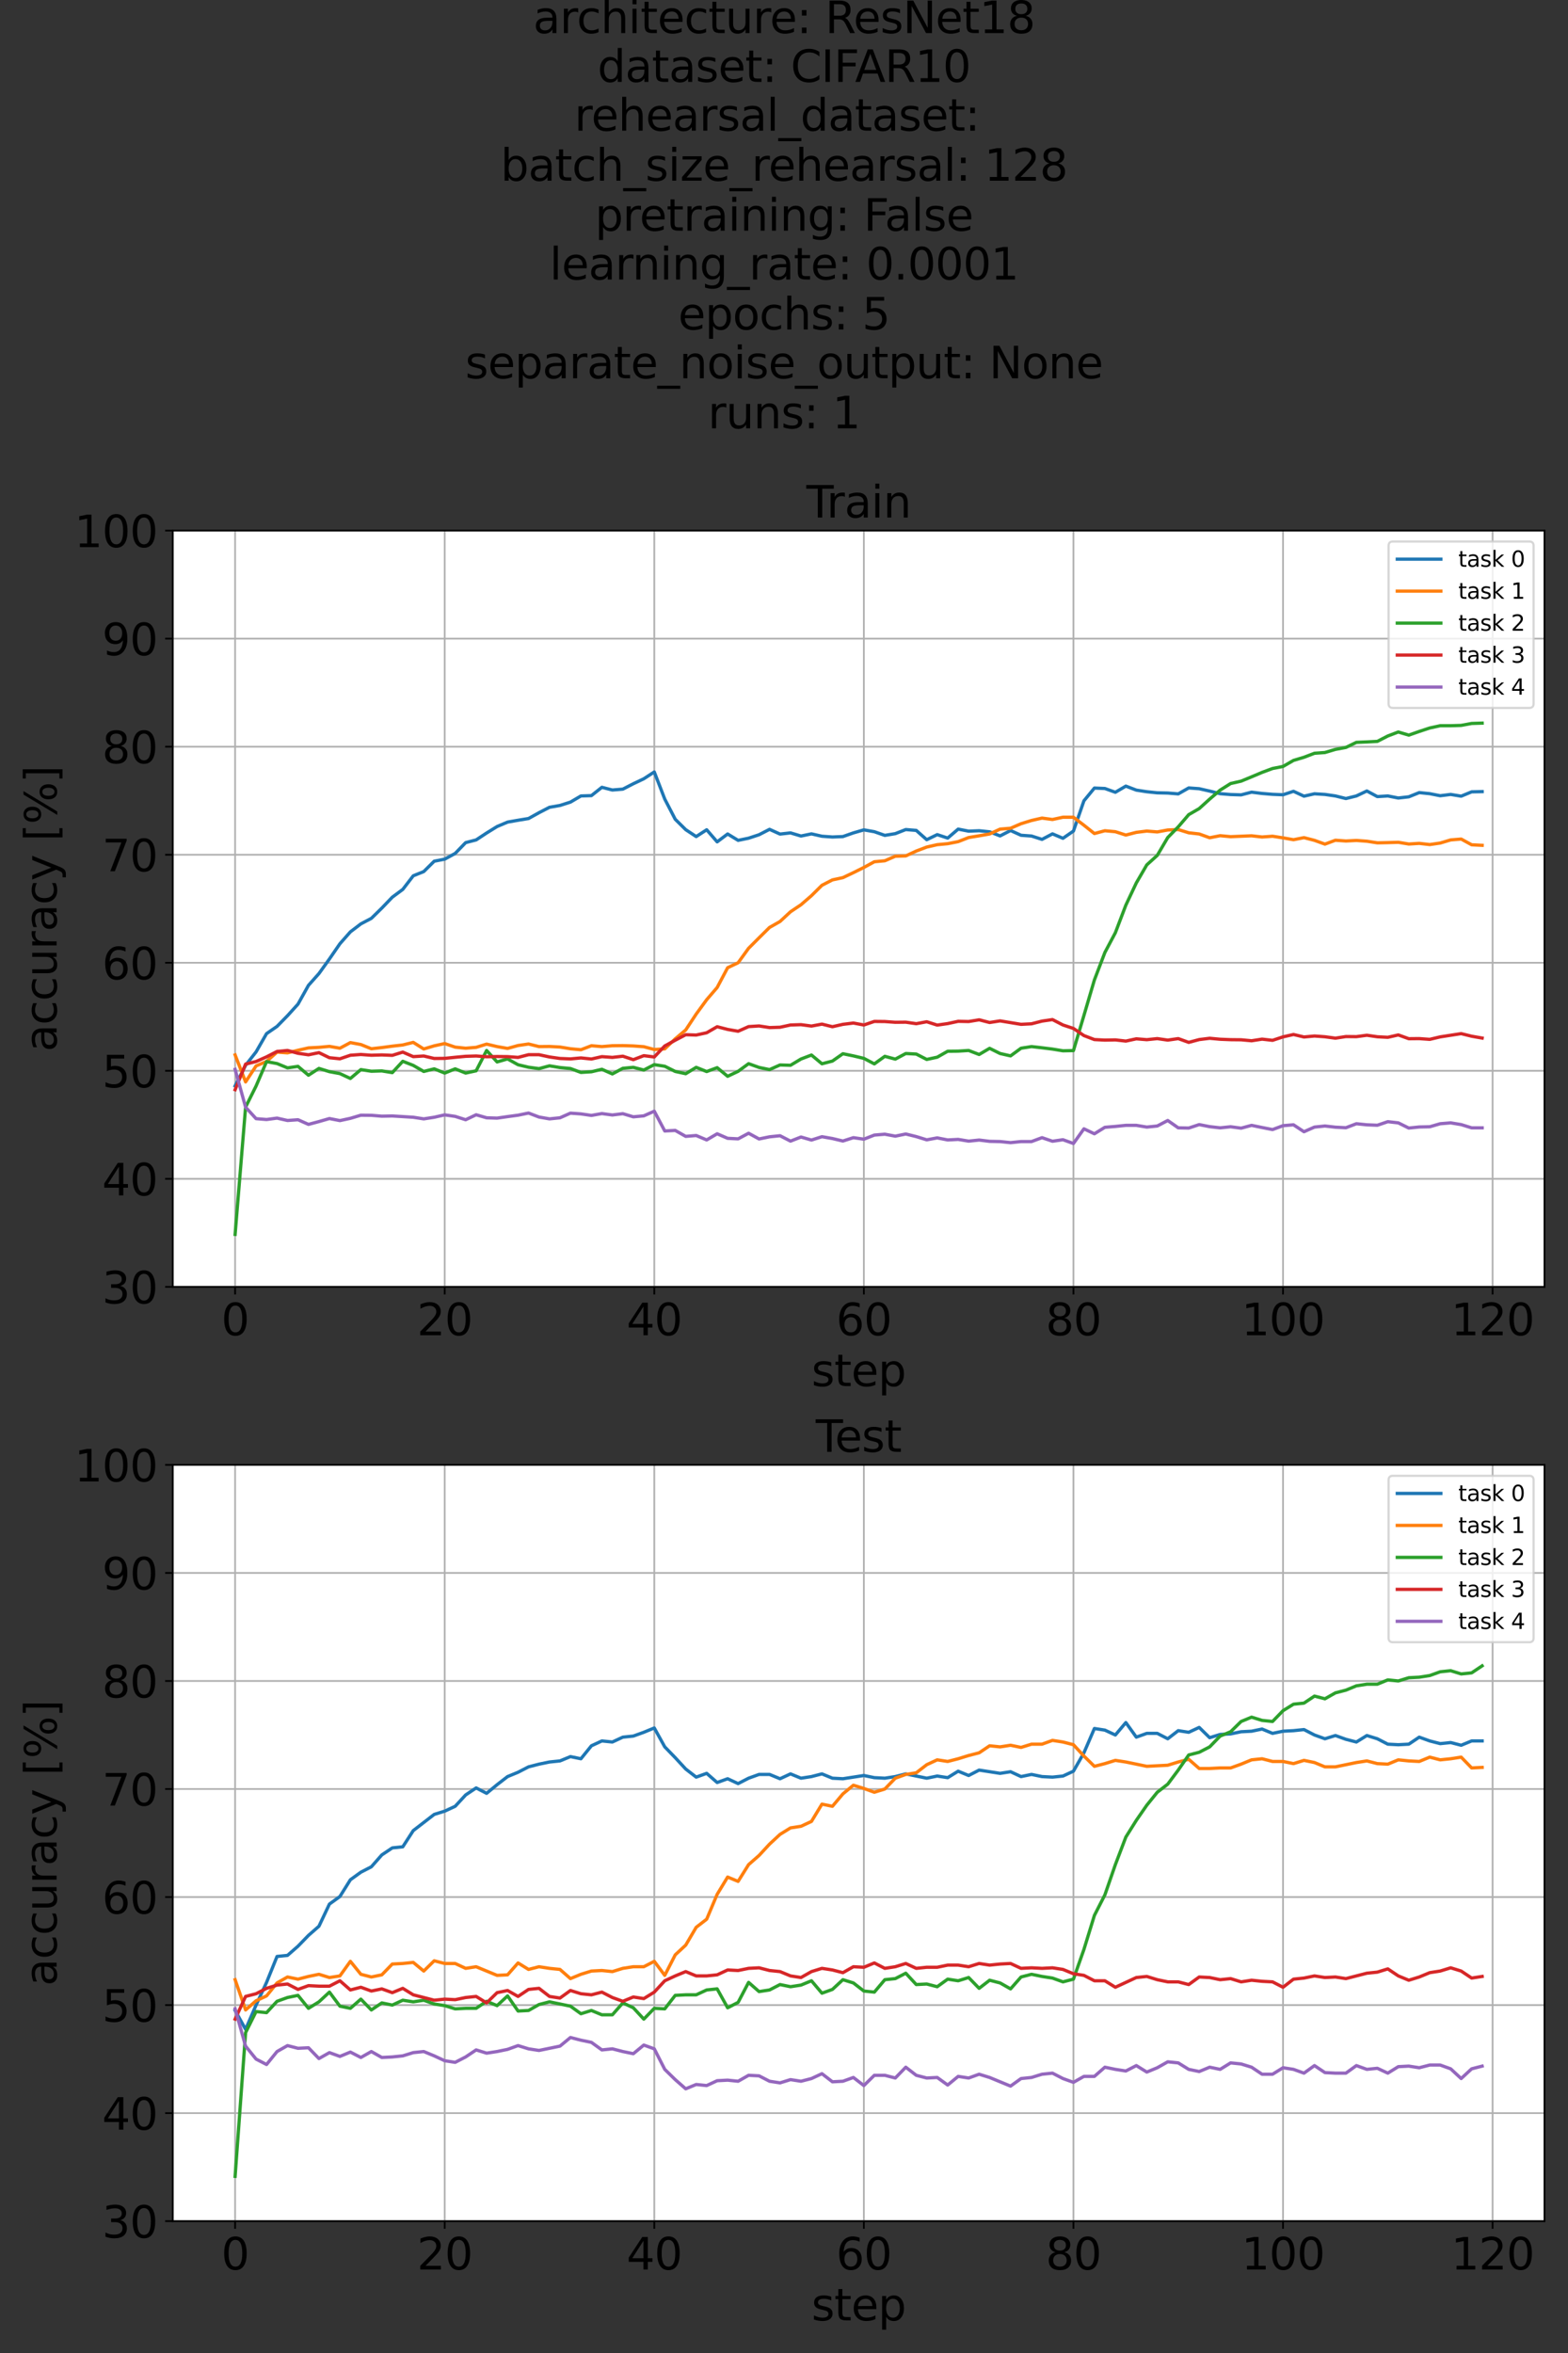 <?xml version="1.0" encoding="utf-8" standalone="no"?>
<!DOCTYPE svg PUBLIC "-//W3C//DTD SVG 1.1//EN"
  "http://www.w3.org/Graphics/SVG/1.1/DTD/svg11.dtd">
<svg xmlns:xlink="http://www.w3.org/1999/xlink" width="720pt" height="1080pt" viewBox="0 0 720 1080" xmlns="http://www.w3.org/2000/svg" version="1.1">
 <rect x="0" y="0" width="720" height="1080" fill="#333333" stroke="none"/>
 <defs>
  <style type="text/css">*{stroke-linejoin: round; stroke-linecap: butt}</style>
 </defs>
 <g id="figure_1">
  <g id="patch_1">
   <path d="M 0 1080 
L 720 1080 
L 720 0 
L 0 0 
L 0 1080 
z
" style="fill: none"/>
  </g>
  <g id="axes_1">
   <g id="patch_2">
    <path d="M 79.331 590.661 
L 709.2 590.661 
L 709.2 243.543 
L 79.331 243.543 
z
" style="fill: #ffffff"/>
   </g>
   <g id="matplotlib.axis_1">
    <g id="xtick_1">
     <g id="line2d_1">
      <path d="M 107.962 590.661 
L 107.962 243.543 
" clip-path="url(#pb0625b8fdf)" style="fill: none; stroke: #b0b0b0; stroke-width: 0.8; stroke-linecap: square"/>
     </g>
     <g id="line2d_2">
      <defs>
       <path id="m462e047a74" d="M 0 0 
L 0 3.5 
" style="stroke: #000000; stroke-width: 0.8"/>
      </defs>
      <g>
       <use xlink:href="#m462e047a74" x="107.962" y="590.661" style="stroke: #000000; stroke-width: 0.8"/>
      </g>
     </g>
     <g id="text_1">
      <!-- 0 -->
      <g transform="translate(101.599 612.857)scale(0.2 -0.2)">
       <defs>
        <path id="DejaVuSans-30" d="M 2034 4250 
Q 1547 4250 1301 3770 
Q 1056 3291 1056 2328 
Q 1056 1369 1301 889 
Q 1547 409 2034 409 
Q 2525 409 2770 889 
Q 3016 1369 3016 2328 
Q 3016 3291 2770 3770 
Q 2525 4250 2034 4250 
z
M 2034 4750 
Q 2819 4750 3233 4129 
Q 3647 3509 3647 2328 
Q 3647 1150 3233 529 
Q 2819 -91 2034 -91 
Q 1250 -91 836 529 
Q 422 1150 422 2328 
Q 422 3509 836 4129 
Q 1250 4750 2034 4750 
z
" transform="scale(0.016)"/>
       </defs>
       <use xlink:href="#DejaVuSans-30"/>
      </g>
     </g>
    </g>
    <g id="xtick_2">
     <g id="line2d_3">
      <path d="M 204.198 590.661 
L 204.198 243.543 
" clip-path="url(#pb0625b8fdf)" style="fill: none; stroke: #b0b0b0; stroke-width: 0.8; stroke-linecap: square"/>
     </g>
     <g id="line2d_4">
      <g>
       <use xlink:href="#m462e047a74" x="204.198" y="590.661" style="stroke: #000000; stroke-width: 0.8"/>
      </g>
     </g>
     <g id="text_2">
      <!-- 20 -->
      <g transform="translate(191.473 612.857)scale(0.2 -0.2)">
       <defs>
        <path id="DejaVuSans-32" d="M 1228 531 
L 3431 531 
L 3431 0 
L 469 0 
L 469 531 
Q 828 903 1448 1529 
Q 2069 2156 2228 2338 
Q 2531 2678 2651 2914 
Q 2772 3150 2772 3378 
Q 2772 3750 2511 3984 
Q 2250 4219 1831 4219 
Q 1534 4219 1204 4116 
Q 875 4013 500 3803 
L 500 4441 
Q 881 4594 1212 4672 
Q 1544 4750 1819 4750 
Q 2544 4750 2975 4387 
Q 3406 4025 3406 3419 
Q 3406 3131 3298 2873 
Q 3191 2616 2906 2266 
Q 2828 2175 2409 1742 
Q 1991 1309 1228 531 
z
" transform="scale(0.016)"/>
       </defs>
       <use xlink:href="#DejaVuSans-32"/>
       <use xlink:href="#DejaVuSans-30" x="63.623"/>
      </g>
     </g>
    </g>
    <g id="xtick_3">
     <g id="line2d_5">
      <path d="M 300.435 590.661 
L 300.435 243.543 
" clip-path="url(#pb0625b8fdf)" style="fill: none; stroke: #b0b0b0; stroke-width: 0.8; stroke-linecap: square"/>
     </g>
     <g id="line2d_6">
      <g>
       <use xlink:href="#m462e047a74" x="300.435" y="590.661" style="stroke: #000000; stroke-width: 0.8"/>
      </g>
     </g>
     <g id="text_3">
      <!-- 40 -->
      <g transform="translate(287.71 612.857)scale(0.2 -0.2)">
       <defs>
        <path id="DejaVuSans-34" d="M 2419 4116 
L 825 1625 
L 2419 1625 
L 2419 4116 
z
M 2253 4666 
L 3047 4666 
L 3047 1625 
L 3713 1625 
L 3713 1100 
L 3047 1100 
L 3047 0 
L 2419 0 
L 2419 1100 
L 313 1100 
L 313 1709 
L 2253 4666 
z
" transform="scale(0.016)"/>
       </defs>
       <use xlink:href="#DejaVuSans-34"/>
       <use xlink:href="#DejaVuSans-30" x="63.623"/>
      </g>
     </g>
    </g>
    <g id="xtick_4">
     <g id="line2d_7">
      <path d="M 396.672 590.661 
L 396.672 243.543 
" clip-path="url(#pb0625b8fdf)" style="fill: none; stroke: #b0b0b0; stroke-width: 0.8; stroke-linecap: square"/>
     </g>
     <g id="line2d_8">
      <g>
       <use xlink:href="#m462e047a74" x="396.672" y="590.661" style="stroke: #000000; stroke-width: 0.8"/>
      </g>
     </g>
     <g id="text_4">
      <!-- 60 -->
      <g transform="translate(383.947 612.857)scale(0.2 -0.2)">
       <defs>
        <path id="DejaVuSans-36" d="M 2113 2584 
Q 1688 2584 1439 2293 
Q 1191 2003 1191 1497 
Q 1191 994 1439 701 
Q 1688 409 2113 409 
Q 2538 409 2786 701 
Q 3034 994 3034 1497 
Q 3034 2003 2786 2293 
Q 2538 2584 2113 2584 
z
M 3366 4563 
L 3366 3988 
Q 3128 4100 2886 4159 
Q 2644 4219 2406 4219 
Q 1781 4219 1451 3797 
Q 1122 3375 1075 2522 
Q 1259 2794 1537 2939 
Q 1816 3084 2150 3084 
Q 2853 3084 3261 2657 
Q 3669 2231 3669 1497 
Q 3669 778 3244 343 
Q 2819 -91 2113 -91 
Q 1303 -91 875 529 
Q 447 1150 447 2328 
Q 447 3434 972 4092 
Q 1497 4750 2381 4750 
Q 2619 4750 2861 4703 
Q 3103 4656 3366 4563 
z
" transform="scale(0.016)"/>
       </defs>
       <use xlink:href="#DejaVuSans-36"/>
       <use xlink:href="#DejaVuSans-30" x="63.623"/>
      </g>
     </g>
    </g>
    <g id="xtick_5">
     <g id="line2d_9">
      <path d="M 492.908 590.661 
L 492.908 243.543 
" clip-path="url(#pb0625b8fdf)" style="fill: none; stroke: #b0b0b0; stroke-width: 0.8; stroke-linecap: square"/>
     </g>
     <g id="line2d_10">
      <g>
       <use xlink:href="#m462e047a74" x="492.908" y="590.661" style="stroke: #000000; stroke-width: 0.8"/>
      </g>
     </g>
     <g id="text_5">
      <!-- 80 -->
      <g transform="translate(480.183 612.857)scale(0.2 -0.2)">
       <defs>
        <path id="DejaVuSans-38" d="M 2034 2216 
Q 1584 2216 1326 1975 
Q 1069 1734 1069 1313 
Q 1069 891 1326 650 
Q 1584 409 2034 409 
Q 2484 409 2743 651 
Q 3003 894 3003 1313 
Q 3003 1734 2745 1975 
Q 2488 2216 2034 2216 
z
M 1403 2484 
Q 997 2584 770 2862 
Q 544 3141 544 3541 
Q 544 4100 942 4425 
Q 1341 4750 2034 4750 
Q 2731 4750 3128 4425 
Q 3525 4100 3525 3541 
Q 3525 3141 3298 2862 
Q 3072 2584 2669 2484 
Q 3125 2378 3379 2068 
Q 3634 1759 3634 1313 
Q 3634 634 3220 271 
Q 2806 -91 2034 -91 
Q 1263 -91 848 271 
Q 434 634 434 1313 
Q 434 1759 690 2068 
Q 947 2378 1403 2484 
z
M 1172 3481 
Q 1172 3119 1398 2916 
Q 1625 2713 2034 2713 
Q 2441 2713 2670 2916 
Q 2900 3119 2900 3481 
Q 2900 3844 2670 4047 
Q 2441 4250 2034 4250 
Q 1625 4250 1398 4047 
Q 1172 3844 1172 3481 
z
" transform="scale(0.016)"/>
       </defs>
       <use xlink:href="#DejaVuSans-38"/>
       <use xlink:href="#DejaVuSans-30" x="63.623"/>
      </g>
     </g>
    </g>
    <g id="xtick_6">
     <g id="line2d_11">
      <path d="M 589.145 590.661 
L 589.145 243.543 
" clip-path="url(#pb0625b8fdf)" style="fill: none; stroke: #b0b0b0; stroke-width: 0.8; stroke-linecap: square"/>
     </g>
     <g id="line2d_12">
      <g>
       <use xlink:href="#m462e047a74" x="589.145" y="590.661" style="stroke: #000000; stroke-width: 0.8"/>
      </g>
     </g>
     <g id="text_6">
      <!-- 100 -->
      <g transform="translate(570.057 612.857)scale(0.2 -0.2)">
       <defs>
        <path id="DejaVuSans-31" d="M 794 531 
L 1825 531 
L 1825 4091 
L 703 3866 
L 703 4441 
L 1819 4666 
L 2450 4666 
L 2450 531 
L 3481 531 
L 3481 0 
L 794 0 
L 794 531 
z
" transform="scale(0.016)"/>
       </defs>
       <use xlink:href="#DejaVuSans-31"/>
       <use xlink:href="#DejaVuSans-30" x="63.623"/>
       <use xlink:href="#DejaVuSans-30" x="127.246"/>
      </g>
     </g>
    </g>
    <g id="xtick_7">
     <g id="line2d_13">
      <path d="M 685.381 590.661 
L 685.381 243.543 
" clip-path="url(#pb0625b8fdf)" style="fill: none; stroke: #b0b0b0; stroke-width: 0.8; stroke-linecap: square"/>
     </g>
     <g id="line2d_14">
      <g>
       <use xlink:href="#m462e047a74" x="685.381" y="590.661" style="stroke: #000000; stroke-width: 0.8"/>
      </g>
     </g>
     <g id="text_7">
      <!-- 120 -->
      <g transform="translate(666.294 612.857)scale(0.2 -0.2)">
       <use xlink:href="#DejaVuSans-31"/>
       <use xlink:href="#DejaVuSans-32" x="63.623"/>
       <use xlink:href="#DejaVuSans-30" x="127.246"/>
      </g>
     </g>
    </g>
    <g id="text_8">
     <!-- step -->
     <g transform="translate(372.634 636.214)scale(0.2 -0.2)">
      <defs>
       <path id="DejaVuSans-73" d="M 2834 3397 
L 2834 2853 
Q 2591 2978 2328 3040 
Q 2066 3103 1784 3103 
Q 1356 3103 1142 2972 
Q 928 2841 928 2578 
Q 928 2378 1081 2264 
Q 1234 2150 1697 2047 
L 1894 2003 
Q 2506 1872 2764 1633 
Q 3022 1394 3022 966 
Q 3022 478 2636 193 
Q 2250 -91 1575 -91 
Q 1294 -91 989 -36 
Q 684 19 347 128 
L 347 722 
Q 666 556 975 473 
Q 1284 391 1588 391 
Q 1994 391 2212 530 
Q 2431 669 2431 922 
Q 2431 1156 2273 1281 
Q 2116 1406 1581 1522 
L 1381 1569 
Q 847 1681 609 1914 
Q 372 2147 372 2553 
Q 372 3047 722 3315 
Q 1072 3584 1716 3584 
Q 2034 3584 2315 3537 
Q 2597 3491 2834 3397 
z
" transform="scale(0.016)"/>
       <path id="DejaVuSans-74" d="M 1172 4494 
L 1172 3500 
L 2356 3500 
L 2356 3053 
L 1172 3053 
L 1172 1153 
Q 1172 725 1289 603 
Q 1406 481 1766 481 
L 2356 481 
L 2356 0 
L 1766 0 
Q 1100 0 847 248 
Q 594 497 594 1153 
L 594 3053 
L 172 3053 
L 172 3500 
L 594 3500 
L 594 4494 
L 1172 4494 
z
" transform="scale(0.016)"/>
       <path id="DejaVuSans-65" d="M 3597 1894 
L 3597 1613 
L 953 1613 
Q 991 1019 1311 708 
Q 1631 397 2203 397 
Q 2534 397 2845 478 
Q 3156 559 3463 722 
L 3463 178 
Q 3153 47 2828 -22 
Q 2503 -91 2169 -91 
Q 1331 -91 842 396 
Q 353 884 353 1716 
Q 353 2575 817 3079 
Q 1281 3584 2069 3584 
Q 2775 3584 3186 3129 
Q 3597 2675 3597 1894 
z
M 3022 2063 
Q 3016 2534 2758 2815 
Q 2500 3097 2075 3097 
Q 1594 3097 1305 2825 
Q 1016 2553 972 2059 
L 3022 2063 
z
" transform="scale(0.016)"/>
       <path id="DejaVuSans-70" d="M 1159 525 
L 1159 -1331 
L 581 -1331 
L 581 3500 
L 1159 3500 
L 1159 2969 
Q 1341 3281 1617 3432 
Q 1894 3584 2278 3584 
Q 2916 3584 3314 3078 
Q 3713 2572 3713 1747 
Q 3713 922 3314 415 
Q 2916 -91 2278 -91 
Q 1894 -91 1617 61 
Q 1341 213 1159 525 
z
M 3116 1747 
Q 3116 2381 2855 2742 
Q 2594 3103 2138 3103 
Q 1681 3103 1420 2742 
Q 1159 2381 1159 1747 
Q 1159 1113 1420 752 
Q 1681 391 2138 391 
Q 2594 391 2855 752 
Q 3116 1113 3116 1747 
z
" transform="scale(0.016)"/>
      </defs>
      <use xlink:href="#DejaVuSans-73"/>
      <use xlink:href="#DejaVuSans-74" x="52.1"/>
      <use xlink:href="#DejaVuSans-65" x="91.309"/>
      <use xlink:href="#DejaVuSans-70" x="152.832"/>
     </g>
    </g>
   </g>
   <g id="matplotlib.axis_2">
    <g id="ytick_1">
     <g id="line2d_15">
      <path d="M 79.331 590.661 
L 709.2 590.661 
" clip-path="url(#pb0625b8fdf)" style="fill: none; stroke: #b0b0b0; stroke-width: 0.8; stroke-linecap: square"/>
     </g>
     <g id="line2d_16">
      <defs>
       <path id="m161ee6309f" d="M 0 0 
L -3.5 0 
" style="stroke: #000000; stroke-width: 0.8"/>
      </defs>
      <g>
       <use xlink:href="#m161ee6309f" x="79.331" y="590.661" style="stroke: #000000; stroke-width: 0.8"/>
      </g>
     </g>
     <g id="text_9">
      <!-- 30 -->
      <g transform="translate(46.881 598.259)scale(0.2 -0.2)">
       <defs>
        <path id="DejaVuSans-33" d="M 2597 2516 
Q 3050 2419 3304 2112 
Q 3559 1806 3559 1356 
Q 3559 666 3084 287 
Q 2609 -91 1734 -91 
Q 1441 -91 1130 -33 
Q 819 25 488 141 
L 488 750 
Q 750 597 1062 519 
Q 1375 441 1716 441 
Q 2309 441 2620 675 
Q 2931 909 2931 1356 
Q 2931 1769 2642 2001 
Q 2353 2234 1838 2234 
L 1294 2234 
L 1294 2753 
L 1863 2753 
Q 2328 2753 2575 2939 
Q 2822 3125 2822 3475 
Q 2822 3834 2567 4026 
Q 2313 4219 1838 4219 
Q 1578 4219 1281 4162 
Q 984 4106 628 3988 
L 628 4550 
Q 988 4650 1302 4700 
Q 1616 4750 1894 4750 
Q 2613 4750 3031 4423 
Q 3450 4097 3450 3541 
Q 3450 3153 3228 2886 
Q 3006 2619 2597 2516 
z
" transform="scale(0.016)"/>
       </defs>
       <use xlink:href="#DejaVuSans-33"/>
       <use xlink:href="#DejaVuSans-30" x="63.623"/>
      </g>
     </g>
    </g>
    <g id="ytick_2">
     <g id="line2d_17">
      <path d="M 79.331 541.072 
L 709.2 541.072 
" clip-path="url(#pb0625b8fdf)" style="fill: none; stroke: #b0b0b0; stroke-width: 0.8; stroke-linecap: square"/>
     </g>
     <g id="line2d_18">
      <g>
       <use xlink:href="#m161ee6309f" x="79.331" y="541.072" style="stroke: #000000; stroke-width: 0.8"/>
      </g>
     </g>
     <g id="text_10">
      <!-- 40 -->
      <g transform="translate(46.881 548.671)scale(0.2 -0.2)">
       <use xlink:href="#DejaVuSans-34"/>
       <use xlink:href="#DejaVuSans-30" x="63.623"/>
      </g>
     </g>
    </g>
    <g id="ytick_3">
     <g id="line2d_19">
      <path d="M 79.331 491.484 
L 709.2 491.484 
" clip-path="url(#pb0625b8fdf)" style="fill: none; stroke: #b0b0b0; stroke-width: 0.8; stroke-linecap: square"/>
     </g>
     <g id="line2d_20">
      <g>
       <use xlink:href="#m161ee6309f" x="79.331" y="491.484" style="stroke: #000000; stroke-width: 0.8"/>
      </g>
     </g>
     <g id="text_11">
      <!-- 50 -->
      <g transform="translate(46.881 499.083)scale(0.2 -0.2)">
       <defs>
        <path id="DejaVuSans-35" d="M 691 4666 
L 3169 4666 
L 3169 4134 
L 1269 4134 
L 1269 2991 
Q 1406 3038 1543 3061 
Q 1681 3084 1819 3084 
Q 2600 3084 3056 2656 
Q 3513 2228 3513 1497 
Q 3513 744 3044 326 
Q 2575 -91 1722 -91 
Q 1428 -91 1123 -41 
Q 819 9 494 109 
L 494 744 
Q 775 591 1075 516 
Q 1375 441 1709 441 
Q 2250 441 2565 725 
Q 2881 1009 2881 1497 
Q 2881 1984 2565 2268 
Q 2250 2553 1709 2553 
Q 1456 2553 1204 2497 
Q 953 2441 691 2322 
L 691 4666 
z
" transform="scale(0.016)"/>
       </defs>
       <use xlink:href="#DejaVuSans-35"/>
       <use xlink:href="#DejaVuSans-30" x="63.623"/>
      </g>
     </g>
    </g>
    <g id="ytick_4">
     <g id="line2d_21">
      <path d="M 79.331 441.896 
L 709.2 441.896 
" clip-path="url(#pb0625b8fdf)" style="fill: none; stroke: #b0b0b0; stroke-width: 0.8; stroke-linecap: square"/>
     </g>
     <g id="line2d_22">
      <g>
       <use xlink:href="#m161ee6309f" x="79.331" y="441.896" style="stroke: #000000; stroke-width: 0.8"/>
      </g>
     </g>
     <g id="text_12">
      <!-- 60 -->
      <g transform="translate(46.881 449.494)scale(0.2 -0.2)">
       <use xlink:href="#DejaVuSans-36"/>
       <use xlink:href="#DejaVuSans-30" x="63.623"/>
      </g>
     </g>
    </g>
    <g id="ytick_5">
     <g id="line2d_23">
      <path d="M 79.331 392.308 
L 709.2 392.308 
" clip-path="url(#pb0625b8fdf)" style="fill: none; stroke: #b0b0b0; stroke-width: 0.8; stroke-linecap: square"/>
     </g>
     <g id="line2d_24">
      <g>
       <use xlink:href="#m161ee6309f" x="79.331" y="392.308" style="stroke: #000000; stroke-width: 0.8"/>
      </g>
     </g>
     <g id="text_13">
      <!-- 70 -->
      <g transform="translate(46.881 399.906)scale(0.2 -0.2)">
       <defs>
        <path id="DejaVuSans-37" d="M 525 4666 
L 3525 4666 
L 3525 4397 
L 1831 0 
L 1172 0 
L 2766 4134 
L 525 4134 
L 525 4666 
z
" transform="scale(0.016)"/>
       </defs>
       <use xlink:href="#DejaVuSans-37"/>
       <use xlink:href="#DejaVuSans-30" x="63.623"/>
      </g>
     </g>
    </g>
    <g id="ytick_6">
     <g id="line2d_25">
      <path d="M 79.331 342.72 
L 709.2 342.72 
" clip-path="url(#pb0625b8fdf)" style="fill: none; stroke: #b0b0b0; stroke-width: 0.8; stroke-linecap: square"/>
     </g>
     <g id="line2d_26">
      <g>
       <use xlink:href="#m161ee6309f" x="79.331" y="342.72" style="stroke: #000000; stroke-width: 0.8"/>
      </g>
     </g>
     <g id="text_14">
      <!-- 80 -->
      <g transform="translate(46.881 350.318)scale(0.2 -0.2)">
       <use xlink:href="#DejaVuSans-38"/>
       <use xlink:href="#DejaVuSans-30" x="63.623"/>
      </g>
     </g>
    </g>
    <g id="ytick_7">
     <g id="line2d_27">
      <path d="M 79.331 293.131 
L 709.2 293.131 
" clip-path="url(#pb0625b8fdf)" style="fill: none; stroke: #b0b0b0; stroke-width: 0.8; stroke-linecap: square"/>
     </g>
     <g id="line2d_28">
      <g>
       <use xlink:href="#m161ee6309f" x="79.331" y="293.131" style="stroke: #000000; stroke-width: 0.8"/>
      </g>
     </g>
     <g id="text_15">
      <!-- 90 -->
      <g transform="translate(46.881 300.73)scale(0.2 -0.2)">
       <defs>
        <path id="DejaVuSans-39" d="M 703 97 
L 703 672 
Q 941 559 1184 500 
Q 1428 441 1663 441 
Q 2288 441 2617 861 
Q 2947 1281 2994 2138 
Q 2813 1869 2534 1725 
Q 2256 1581 1919 1581 
Q 1219 1581 811 2004 
Q 403 2428 403 3163 
Q 403 3881 828 4315 
Q 1253 4750 1959 4750 
Q 2769 4750 3195 4129 
Q 3622 3509 3622 2328 
Q 3622 1225 3098 567 
Q 2575 -91 1691 -91 
Q 1453 -91 1209 -44 
Q 966 3 703 97 
z
M 1959 2075 
Q 2384 2075 2632 2365 
Q 2881 2656 2881 3163 
Q 2881 3666 2632 3958 
Q 2384 4250 1959 4250 
Q 1534 4250 1286 3958 
Q 1038 3666 1038 3163 
Q 1038 2656 1286 2365 
Q 1534 2075 1959 2075 
z
" transform="scale(0.016)"/>
       </defs>
       <use xlink:href="#DejaVuSans-39"/>
       <use xlink:href="#DejaVuSans-30" x="63.623"/>
      </g>
     </g>
    </g>
    <g id="ytick_8">
     <g id="line2d_29">
      <path d="M 79.331 243.543 
L 709.2 243.543 
" clip-path="url(#pb0625b8fdf)" style="fill: none; stroke: #b0b0b0; stroke-width: 0.8; stroke-linecap: square"/>
     </g>
     <g id="line2d_30">
      <g>
       <use xlink:href="#m161ee6309f" x="79.331" y="243.543" style="stroke: #000000; stroke-width: 0.8"/>
      </g>
     </g>
     <g id="text_16">
      <!-- 100 -->
      <g transform="translate(34.156 251.142)scale(0.2 -0.2)">
       <use xlink:href="#DejaVuSans-31"/>
       <use xlink:href="#DejaVuSans-30" x="63.623"/>
       <use xlink:href="#DejaVuSans-30" x="127.246"/>
      </g>
     </g>
    </g>
    <g id="text_17">
     <!-- accuracy [%] -->
     <g transform="translate(25.997 482.703)rotate(-90)scale(0.2 -0.2)">
      <defs>
       <path id="DejaVuSans-61" d="M 2194 1759 
Q 1497 1759 1228 1600 
Q 959 1441 959 1056 
Q 959 750 1161 570 
Q 1363 391 1709 391 
Q 2188 391 2477 730 
Q 2766 1069 2766 1631 
L 2766 1759 
L 2194 1759 
z
M 3341 1997 
L 3341 0 
L 2766 0 
L 2766 531 
Q 2569 213 2275 61 
Q 1981 -91 1556 -91 
Q 1019 -91 701 211 
Q 384 513 384 1019 
Q 384 1609 779 1909 
Q 1175 2209 1959 2209 
L 2766 2209 
L 2766 2266 
Q 2766 2663 2505 2880 
Q 2244 3097 1772 3097 
Q 1472 3097 1187 3025 
Q 903 2953 641 2809 
L 641 3341 
Q 956 3463 1253 3523 
Q 1550 3584 1831 3584 
Q 2591 3584 2966 3190 
Q 3341 2797 3341 1997 
z
" transform="scale(0.016)"/>
       <path id="DejaVuSans-63" d="M 3122 3366 
L 3122 2828 
Q 2878 2963 2633 3030 
Q 2388 3097 2138 3097 
Q 1578 3097 1268 2742 
Q 959 2388 959 1747 
Q 959 1106 1268 751 
Q 1578 397 2138 397 
Q 2388 397 2633 464 
Q 2878 531 3122 666 
L 3122 134 
Q 2881 22 2623 -34 
Q 2366 -91 2075 -91 
Q 1284 -91 818 406 
Q 353 903 353 1747 
Q 353 2603 823 3093 
Q 1294 3584 2113 3584 
Q 2378 3584 2631 3529 
Q 2884 3475 3122 3366 
z
" transform="scale(0.016)"/>
       <path id="DejaVuSans-75" d="M 544 1381 
L 544 3500 
L 1119 3500 
L 1119 1403 
Q 1119 906 1312 657 
Q 1506 409 1894 409 
Q 2359 409 2629 706 
Q 2900 1003 2900 1516 
L 2900 3500 
L 3475 3500 
L 3475 0 
L 2900 0 
L 2900 538 
Q 2691 219 2414 64 
Q 2138 -91 1772 -91 
Q 1169 -91 856 284 
Q 544 659 544 1381 
z
M 1991 3584 
L 1991 3584 
z
" transform="scale(0.016)"/>
       <path id="DejaVuSans-72" d="M 2631 2963 
Q 2534 3019 2420 3045 
Q 2306 3072 2169 3072 
Q 1681 3072 1420 2755 
Q 1159 2438 1159 1844 
L 1159 0 
L 581 0 
L 581 3500 
L 1159 3500 
L 1159 2956 
Q 1341 3275 1631 3429 
Q 1922 3584 2338 3584 
Q 2397 3584 2469 3576 
Q 2541 3569 2628 3553 
L 2631 2963 
z
" transform="scale(0.016)"/>
       <path id="DejaVuSans-79" d="M 2059 -325 
Q 1816 -950 1584 -1140 
Q 1353 -1331 966 -1331 
L 506 -1331 
L 506 -850 
L 844 -850 
Q 1081 -850 1212 -737 
Q 1344 -625 1503 -206 
L 1606 56 
L 191 3500 
L 800 3500 
L 1894 763 
L 2988 3500 
L 3597 3500 
L 2059 -325 
z
" transform="scale(0.016)"/>
       <path id="DejaVuSans-20" transform="scale(0.016)"/>
       <path id="DejaVuSans-5b" d="M 550 4863 
L 1875 4863 
L 1875 4416 
L 1125 4416 
L 1125 -397 
L 1875 -397 
L 1875 -844 
L 550 -844 
L 550 4863 
z
" transform="scale(0.016)"/>
       <path id="DejaVuSans-25" d="M 4653 2053 
Q 4381 2053 4226 1822 
Q 4072 1591 4072 1178 
Q 4072 772 4226 539 
Q 4381 306 4653 306 
Q 4919 306 5073 539 
Q 5228 772 5228 1178 
Q 5228 1588 5073 1820 
Q 4919 2053 4653 2053 
z
M 4653 2450 
Q 5147 2450 5437 2106 
Q 5728 1763 5728 1178 
Q 5728 594 5436 251 
Q 5144 -91 4653 -91 
Q 4153 -91 3862 251 
Q 3572 594 3572 1178 
Q 3572 1766 3864 2108 
Q 4156 2450 4653 2450 
z
M 1428 4353 
Q 1159 4353 1004 4120 
Q 850 3888 850 3481 
Q 850 3069 1003 2837 
Q 1156 2606 1428 2606 
Q 1700 2606 1854 2837 
Q 2009 3069 2009 3481 
Q 2009 3884 1853 4118 
Q 1697 4353 1428 4353 
z
M 4250 4750 
L 4750 4750 
L 1831 -91 
L 1331 -91 
L 4250 4750 
z
M 1428 4750 
Q 1922 4750 2215 4408 
Q 2509 4066 2509 3481 
Q 2509 2891 2217 2550 
Q 1925 2209 1428 2209 
Q 931 2209 642 2551 
Q 353 2894 353 3481 
Q 353 4063 643 4406 
Q 934 4750 1428 4750 
z
" transform="scale(0.016)"/>
       <path id="DejaVuSans-5d" d="M 1947 4863 
L 1947 -844 
L 622 -844 
L 622 -397 
L 1369 -397 
L 1369 4416 
L 622 4416 
L 622 4863 
L 1947 4863 
z
" transform="scale(0.016)"/>
      </defs>
      <use xlink:href="#DejaVuSans-61"/>
      <use xlink:href="#DejaVuSans-63" x="61.279"/>
      <use xlink:href="#DejaVuSans-63" x="116.26"/>
      <use xlink:href="#DejaVuSans-75" x="171.24"/>
      <use xlink:href="#DejaVuSans-72" x="234.619"/>
      <use xlink:href="#DejaVuSans-61" x="275.732"/>
      <use xlink:href="#DejaVuSans-63" x="337.012"/>
      <use xlink:href="#DejaVuSans-79" x="391.992"/>
      <use xlink:href="#DejaVuSans-20" x="451.172"/>
      <use xlink:href="#DejaVuSans-5b" x="482.959"/>
      <use xlink:href="#DejaVuSans-25" x="521.973"/>
      <use xlink:href="#DejaVuSans-5d" x="616.992"/>
     </g>
    </g>
   </g>
   <g id="line2d_31">
    <path d="M 107.962 498.427 
L 112.773 488.955 
L 117.585 482.806 
L 122.397 474.426 
L 127.209 471.103 
L 132.021 466.194 
L 136.833 460.888 
L 141.644 452.26 
L 146.456 446.855 
L 151.268 440.16 
L 156.08 433.168 
L 160.892 427.714 
L 165.704 424.044 
L 170.515 421.515 
L 175.327 416.804 
L 180.139 411.796 
L 184.951 408.226 
L 189.763 401.977 
L 194.575 400.044 
L 199.386 395.283 
L 204.198 394.341 
L 209.01 391.713 
L 213.822 386.754 
L 218.634 385.514 
L 223.446 382.341 
L 228.257 379.365 
L 233.069 377.332 
L 237.881 376.489 
L 242.693 375.696 
L 247.505 373.018 
L 252.317 370.539 
L 257.128 369.696 
L 261.94 368.158 
L 266.752 365.332 
L 271.564 365.183 
L 276.376 361.365 
L 281.188 362.604 
L 285.999 362.208 
L 290.811 359.728 
L 295.623 357.447 
L 300.435 354.323 
L 305.247 366.77 
L 310.059 376.043 
L 314.87 380.803 
L 319.682 383.977 
L 324.494 380.853 
L 329.306 386.407 
L 334.118 382.787 
L 338.93 385.713 
L 343.741 384.721 
L 348.553 383.134 
L 353.365 380.655 
L 358.177 382.836 
L 362.989 382.291 
L 367.801 383.729 
L 372.612 382.737 
L 377.424 383.828 
L 382.236 384.175 
L 387.048 383.977 
L 391.86 382.291 
L 396.672 380.902 
L 401.483 381.745 
L 406.295 383.431 
L 411.107 382.638 
L 415.919 380.754 
L 420.731 381.15 
L 425.543 385.415 
L 430.354 383.084 
L 435.166 384.671 
L 439.978 380.555 
L 444.79 381.498 
L 449.602 381.299 
L 454.414 381.795 
L 459.225 383.679 
L 464.037 381.2 
L 468.849 383.382 
L 473.661 383.729 
L 478.473 385.266 
L 483.285 382.737 
L 488.096 384.77 
L 492.908 381.448 
L 497.72 367.563 
L 502.532 361.712 
L 507.344 361.91 
L 512.155 363.646 
L 516.967 360.819 
L 521.779 362.654 
L 526.591 363.398 
L 531.403 363.894 
L 536.215 363.993 
L 541.026 364.39 
L 545.838 361.662 
L 550.65 362.009 
L 555.462 363.1 
L 560.274 364.29 
L 565.086 364.687 
L 569.897 364.836 
L 574.709 363.596 
L 579.521 364.191 
L 584.333 364.588 
L 589.145 364.786 
L 593.957 363.199 
L 598.768 365.431 
L 603.58 364.34 
L 608.392 364.638 
L 613.204 365.332 
L 618.016 366.522 
L 622.828 365.332 
L 627.639 363.051 
L 632.451 365.629 
L 637.263 365.332 
L 642.075 366.274 
L 646.887 365.728 
L 651.699 363.795 
L 656.51 364.29 
L 661.322 365.233 
L 666.134 364.638 
L 670.946 365.431 
L 675.758 363.447 
L 680.57 363.348 
" clip-path="url(#pb0625b8fdf)" style="fill: none; stroke: #1f77b4; stroke-width: 1.5; stroke-linecap: square"/>
   </g>
   <g id="line2d_32">
    <path d="M 107.962 484.195 
L 112.773 496.592 
L 117.585 489.253 
L 122.397 487.17 
L 127.209 482.905 
L 132.021 483.253 
L 136.833 482.062 
L 141.644 480.971 
L 146.456 480.724 
L 151.268 480.277 
L 156.08 481.12 
L 160.892 478.542 
L 165.704 479.434 
L 170.515 481.368 
L 175.327 480.823 
L 180.139 480.178 
L 184.951 479.633 
L 189.763 478.442 
L 194.575 481.467 
L 199.386 480.029 
L 204.198 478.988 
L 209.01 480.624 
L 213.822 481.12 
L 218.634 480.724 
L 223.446 479.236 
L 228.257 480.376 
L 233.069 481.219 
L 237.881 479.881 
L 242.693 479.186 
L 247.505 480.376 
L 252.317 480.327 
L 257.128 480.575 
L 261.94 481.368 
L 266.752 481.814 
L 271.564 479.98 
L 276.376 480.376 
L 281.188 479.98 
L 285.999 479.93 
L 290.811 480.079 
L 295.623 480.426 
L 300.435 481.715 
L 305.247 481.418 
L 310.059 476.806 
L 314.87 472.74 
L 319.682 465.45 
L 324.494 458.855 
L 329.306 453.252 
L 334.118 444.177 
L 338.93 441.896 
L 343.741 435.251 
L 348.553 430.441 
L 353.365 425.681 
L 358.177 422.953 
L 362.989 418.49 
L 367.801 415.267 
L 372.612 411.102 
L 377.424 406.341 
L 382.236 403.862 
L 387.048 402.82 
L 391.86 400.539 
L 396.672 398.159 
L 401.483 395.531 
L 406.295 395.085 
L 411.107 393.002 
L 415.919 392.853 
L 420.731 390.622 
L 425.543 388.787 
L 430.354 387.696 
L 435.166 387.25 
L 439.978 386.308 
L 444.79 384.423 
L 449.602 383.63 
L 454.414 382.787 
L 459.225 380.555 
L 464.037 380.159 
L 468.849 378.076 
L 473.661 376.588 
L 478.473 375.497 
L 483.285 376.142 
L 488.096 375.101 
L 492.908 375.101 
L 497.72 378.77 
L 502.532 382.588 
L 507.344 381.299 
L 512.155 381.745 
L 516.967 383.283 
L 521.779 382.043 
L 526.591 381.448 
L 531.403 381.845 
L 536.215 380.952 
L 541.026 380.754 
L 545.838 382.241 
L 550.65 382.787 
L 555.462 384.522 
L 560.274 383.58 
L 565.086 384.027 
L 569.897 383.828 
L 574.709 383.63 
L 579.521 384.175 
L 584.333 383.828 
L 589.145 384.572 
L 593.957 385.415 
L 598.768 384.473 
L 603.58 385.713 
L 608.392 387.448 
L 613.204 385.663 
L 618.016 386.01 
L 622.828 385.762 
L 627.639 386.109 
L 632.451 386.853 
L 637.263 386.754 
L 642.075 386.605 
L 646.887 387.399 
L 651.699 387.101 
L 656.51 387.646 
L 661.322 386.952 
L 666.134 385.514 
L 670.946 385.117 
L 675.758 387.746 
L 680.57 387.994 
" clip-path="url(#pb0625b8fdf)" style="fill: none; stroke: #ff7f0e; stroke-width: 1.5; stroke-linecap: square"/>
   </g>
   <g id="line2d_33">
    <path d="M 107.962 566.561 
L 112.773 508.146 
L 117.585 498.476 
L 122.397 487.269 
L 127.209 488.162 
L 132.021 490.145 
L 136.833 489.451 
L 141.644 493.517 
L 146.456 490.393 
L 151.268 491.881 
L 156.08 492.773 
L 160.892 495.005 
L 165.704 490.939 
L 170.515 491.683 
L 175.327 491.534 
L 180.139 492.327 
L 184.951 487.12 
L 189.763 489.005 
L 194.575 491.782 
L 199.386 490.592 
L 204.198 492.526 
L 209.01 490.592 
L 213.822 492.526 
L 218.634 491.484 
L 223.446 482.162 
L 228.257 487.418 
L 233.069 486.029 
L 237.881 488.707 
L 242.693 489.848 
L 247.505 490.492 
L 252.317 489.203 
L 257.128 489.997 
L 261.94 490.443 
L 266.752 492.228 
L 271.564 491.93 
L 276.376 490.79 
L 281.188 492.922 
L 285.999 490.344 
L 290.811 489.897 
L 295.623 491.137 
L 300.435 488.658 
L 305.247 489.402 
L 310.059 491.782 
L 314.87 492.823 
L 319.682 489.897 
L 324.494 491.831 
L 329.306 490.046 
L 334.118 494.013 
L 338.93 491.732 
L 343.741 488.211 
L 348.553 489.947 
L 353.365 490.939 
L 358.177 488.806 
L 362.989 488.955 
L 367.801 486.079 
L 372.612 484.244 
L 377.424 488.261 
L 382.236 487.021 
L 387.048 483.649 
L 391.86 484.641 
L 396.672 485.782 
L 401.483 488.311 
L 406.295 484.839 
L 411.107 486.129 
L 415.919 483.55 
L 420.731 483.798 
L 425.543 486.277 
L 430.354 485.236 
L 435.166 482.509 
L 439.978 482.459 
L 444.79 482.162 
L 449.602 483.996 
L 454.414 481.17 
L 459.225 483.55 
L 464.037 484.641 
L 468.849 481.12 
L 473.661 480.376 
L 478.473 480.922 
L 483.285 481.517 
L 488.096 482.31 
L 492.908 482.211 
L 497.72 466.095 
L 502.532 449.781 
L 507.344 437.185 
L 512.155 428.11 
L 516.967 415.465 
L 521.779 405.25 
L 526.591 396.969 
L 531.403 392.605 
L 536.215 384.423 
L 541.026 379.514 
L 545.838 373.911 
L 550.65 371.134 
L 555.462 366.77 
L 560.274 362.654 
L 565.086 359.629 
L 569.897 358.538 
L 574.709 356.555 
L 579.521 354.522 
L 584.333 352.736 
L 589.145 351.794 
L 593.957 349.017 
L 598.768 347.579 
L 603.58 345.744 
L 608.392 345.397 
L 613.204 343.959 
L 618.016 343.067 
L 622.828 340.736 
L 627.639 340.538 
L 632.451 340.29 
L 637.263 337.81 
L 642.075 335.976 
L 646.887 337.414 
L 651.699 335.728 
L 656.51 334.141 
L 661.322 333.099 
L 666.134 333.099 
L 670.946 332.951 
L 675.758 332.058 
L 680.57 331.909 
" clip-path="url(#pb0625b8fdf)" style="fill: none; stroke: #2ca02c; stroke-width: 1.5; stroke-linecap: square"/>
   </g>
   <g id="line2d_34">
    <path d="M 107.962 500.162 
L 112.773 488.41 
L 117.585 487.22 
L 122.397 485.087 
L 127.209 482.608 
L 132.021 482.162 
L 136.833 483.451 
L 141.644 484.145 
L 146.456 483.153 
L 151.268 485.484 
L 156.08 485.98 
L 160.892 484.344 
L 165.704 483.996 
L 170.515 484.344 
L 175.327 484.195 
L 180.139 484.393 
L 184.951 482.905 
L 189.763 484.988 
L 194.575 484.691 
L 199.386 485.831 
L 204.198 485.782 
L 209.01 485.286 
L 213.822 484.839 
L 218.634 484.691 
L 223.446 485.038 
L 228.257 484.939 
L 233.069 484.988 
L 237.881 485.335 
L 242.693 484.096 
L 247.505 484.096 
L 252.317 485.137 
L 257.128 485.831 
L 261.94 486.029 
L 266.752 485.583 
L 271.564 486.079 
L 276.376 484.988 
L 281.188 485.335 
L 285.999 484.79 
L 290.811 486.377 
L 295.623 484.542 
L 300.435 485.137 
L 305.247 480.079 
L 310.059 477.451 
L 314.87 474.922 
L 319.682 475.07 
L 324.494 474.029 
L 329.306 471.252 
L 334.118 472.492 
L 338.93 473.335 
L 343.741 471.203 
L 348.553 470.905 
L 353.365 471.649 
L 358.177 471.5 
L 362.989 470.459 
L 367.801 470.31 
L 372.612 470.955 
L 377.424 470.062 
L 382.236 471.252 
L 387.048 470.161 
L 391.86 469.566 
L 396.672 470.459 
L 401.483 468.822 
L 406.295 468.872 
L 411.107 469.219 
L 415.919 469.17 
L 420.731 469.864 
L 425.543 468.971 
L 430.354 470.508 
L 435.166 469.814 
L 439.978 468.773 
L 444.79 468.872 
L 449.602 468.079 
L 454.414 469.318 
L 459.225 468.574 
L 464.037 469.368 
L 468.849 470.161 
L 473.661 469.913 
L 478.473 468.674 
L 483.285 467.979 
L 488.096 470.459 
L 492.908 472.046 
L 497.72 475.318 
L 502.532 477.153 
L 507.344 477.401 
L 512.155 477.302 
L 516.967 477.847 
L 521.779 476.806 
L 526.591 477.203 
L 531.403 476.707 
L 536.215 477.401 
L 541.026 476.707 
L 545.838 478.442 
L 550.65 477.153 
L 555.462 476.558 
L 560.274 477.004 
L 565.086 477.203 
L 569.897 477.252 
L 574.709 477.699 
L 579.521 476.955 
L 584.333 477.5 
L 589.145 475.913 
L 593.957 474.823 
L 598.768 475.963 
L 603.58 475.517 
L 608.392 475.864 
L 613.204 476.509 
L 618.016 475.765 
L 622.828 475.814 
L 627.639 475.17 
L 632.451 475.864 
L 637.263 476.112 
L 642.075 475.021 
L 646.887 476.756 
L 651.699 476.707 
L 656.51 477.054 
L 661.322 475.913 
L 666.134 475.17 
L 670.946 474.426 
L 675.758 475.616 
L 680.57 476.459 
" clip-path="url(#pb0625b8fdf)" style="fill: none; stroke: #d62728; stroke-width: 1.5; stroke-linecap: square"/>
   </g>
   <g id="line2d_35">
    <path d="M 107.962 490.84 
L 112.773 508.195 
L 117.585 513.452 
L 122.397 513.848 
L 127.209 513.204 
L 132.021 514.295 
L 136.833 513.948 
L 141.644 516.08 
L 146.456 514.791 
L 151.268 513.402 
L 156.08 514.344 
L 160.892 513.303 
L 165.704 511.865 
L 170.515 511.915 
L 175.327 512.311 
L 180.139 512.212 
L 184.951 512.51 
L 189.763 512.807 
L 194.575 513.551 
L 199.386 512.807 
L 204.198 511.716 
L 209.01 512.41 
L 213.822 513.948 
L 218.634 511.667 
L 223.446 513.055 
L 228.257 513.204 
L 233.069 512.51 
L 237.881 511.865 
L 242.693 510.873 
L 247.505 512.708 
L 252.317 513.551 
L 257.128 513.055 
L 261.94 510.923 
L 266.752 511.27 
L 271.564 511.964 
L 276.376 511.121 
L 281.188 511.766 
L 285.999 511.171 
L 290.811 512.609 
L 295.623 512.162 
L 300.435 510.03 
L 305.247 519.105 
L 310.059 518.857 
L 314.87 521.584 
L 319.682 521.188 
L 324.494 523.221 
L 329.306 520.394 
L 334.118 522.477 
L 338.93 522.725 
L 343.741 520.146 
L 348.553 522.774 
L 353.365 521.783 
L 358.177 521.287 
L 362.989 523.766 
L 367.801 521.882 
L 372.612 523.27 
L 377.424 521.733 
L 382.236 522.576 
L 387.048 523.717 
L 391.86 522.179 
L 396.672 522.874 
L 401.483 520.989 
L 406.295 520.592 
L 411.107 521.485 
L 415.919 520.493 
L 420.731 521.683 
L 425.543 523.171 
L 430.354 522.278 
L 435.166 523.221 
L 439.978 522.973 
L 444.79 523.766 
L 449.602 523.27 
L 454.414 523.865 
L 459.225 523.964 
L 464.037 524.46 
L 468.849 523.964 
L 473.661 523.964 
L 478.473 522.179 
L 483.285 523.816 
L 488.096 523.121 
L 492.908 524.857 
L 497.72 518.113 
L 502.532 520.394 
L 507.344 517.419 
L 512.155 517.022 
L 516.967 516.526 
L 521.779 516.526 
L 526.591 517.32 
L 531.403 516.824 
L 536.215 514.295 
L 541.026 517.667 
L 545.838 517.766 
L 550.65 516.179 
L 555.462 517.121 
L 560.274 517.667 
L 565.086 517.171 
L 569.897 517.816 
L 574.709 516.526 
L 579.521 517.518 
L 584.333 518.46 
L 589.145 516.675 
L 593.957 516.278 
L 598.768 519.452 
L 603.58 517.32 
L 608.392 516.824 
L 613.204 517.369 
L 618.016 517.617 
L 622.828 515.782 
L 627.639 516.278 
L 632.451 516.477 
L 637.263 514.84 
L 642.075 515.386 
L 646.887 517.766 
L 651.699 517.27 
L 656.51 517.171 
L 661.322 515.782 
L 666.134 515.386 
L 670.946 516.179 
L 675.758 517.667 
L 680.57 517.667 
" clip-path="url(#pb0625b8fdf)" style="fill: none; stroke: #9467bd; stroke-width: 1.5; stroke-linecap: square"/>
   </g>
   <g id="patch_3">
    <path d="M 79.331 590.661 
L 79.331 243.543 
" style="fill: none; stroke: #000000; stroke-width: 0.8; stroke-linejoin: miter; stroke-linecap: square"/>
   </g>
   <g id="patch_4">
    <path d="M 709.2 590.661 
L 709.2 243.543 
" style="fill: none; stroke: #000000; stroke-width: 0.8; stroke-linejoin: miter; stroke-linecap: square"/>
   </g>
   <g id="patch_5">
    <path d="M 79.331 590.661 
L 709.2 590.661 
" style="fill: none; stroke: #000000; stroke-width: 0.8; stroke-linejoin: miter; stroke-linecap: square"/>
   </g>
   <g id="patch_6">
    <path d="M 79.331 243.543 
L 709.2 243.543 
" style="fill: none; stroke: #000000; stroke-width: 0.8; stroke-linejoin: miter; stroke-linecap: square"/>
   </g>
   <g id="text_18">
    <!-- Train -->
    <g transform="translate(370.278 237.543)scale(0.2 -0.2)">
     <defs>
      <path id="DejaVuSans-54" d="M -19 4666 
L 3928 4666 
L 3928 4134 
L 2272 4134 
L 2272 0 
L 1638 0 
L 1638 4134 
L -19 4134 
L -19 4666 
z
" transform="scale(0.016)"/>
      <path id="DejaVuSans-69" d="M 603 3500 
L 1178 3500 
L 1178 0 
L 603 0 
L 603 3500 
z
M 603 4863 
L 1178 4863 
L 1178 4134 
L 603 4134 
L 603 4863 
z
" transform="scale(0.016)"/>
      <path id="DejaVuSans-6e" d="M 3513 2113 
L 3513 0 
L 2938 0 
L 2938 2094 
Q 2938 2591 2744 2837 
Q 2550 3084 2163 3084 
Q 1697 3084 1428 2787 
Q 1159 2491 1159 1978 
L 1159 0 
L 581 0 
L 581 3500 
L 1159 3500 
L 1159 2956 
Q 1366 3272 1645 3428 
Q 1925 3584 2291 3584 
Q 2894 3584 3203 3211 
Q 3513 2838 3513 2113 
z
" transform="scale(0.016)"/>
     </defs>
     <use xlink:href="#DejaVuSans-54"/>
     <use xlink:href="#DejaVuSans-72" x="46.334"/>
     <use xlink:href="#DejaVuSans-61" x="87.447"/>
     <use xlink:href="#DejaVuSans-69" x="148.727"/>
     <use xlink:href="#DejaVuSans-6e" x="176.51"/>
    </g>
   </g>
   <g id="legend_1">
    <g id="patch_7">
     <path d="M 639.611 324.934 
L 702.2 324.934 
Q 704.2 324.934 704.2 322.934 
L 704.2 250.543 
Q 704.2 248.543 702.2 248.543 
L 639.611 248.543 
Q 637.611 248.543 637.611 250.543 
L 637.611 322.934 
Q 637.611 324.934 639.611 324.934 
z
" style="fill: #ffffff; opacity: 0.8; stroke: #cccccc; stroke-linejoin: miter"/>
    </g>
    <g id="line2d_36">
     <path d="M 641.611 256.642 
L 651.611 256.642 
L 661.611 256.642 
" style="fill: none; stroke: #1f77b4; stroke-width: 1.5; stroke-linecap: square"/>
    </g>
    <g id="text_19">
     <!-- task 0 -->
     <g transform="translate(669.611 260.142)scale(0.1 -0.1)">
      <defs>
       <path id="DejaVuSans-6b" d="M 581 4863 
L 1159 4863 
L 1159 1991 
L 2875 3500 
L 3609 3500 
L 1753 1863 
L 3688 0 
L 2938 0 
L 1159 1709 
L 1159 0 
L 581 0 
L 581 4863 
z
" transform="scale(0.016)"/>
      </defs>
      <use xlink:href="#DejaVuSans-74"/>
      <use xlink:href="#DejaVuSans-61" x="39.209"/>
      <use xlink:href="#DejaVuSans-73" x="100.488"/>
      <use xlink:href="#DejaVuSans-6b" x="152.588"/>
      <use xlink:href="#DejaVuSans-20" x="210.498"/>
      <use xlink:href="#DejaVuSans-30" x="242.285"/>
     </g>
    </g>
    <g id="line2d_37">
     <path d="M 641.611 271.32 
L 651.611 271.32 
L 661.611 271.32 
" style="fill: none; stroke: #ff7f0e; stroke-width: 1.5; stroke-linecap: square"/>
    </g>
    <g id="text_20">
     <!-- task 1 -->
     <g transform="translate(669.611 274.82)scale(0.1 -0.1)">
      <use xlink:href="#DejaVuSans-74"/>
      <use xlink:href="#DejaVuSans-61" x="39.209"/>
      <use xlink:href="#DejaVuSans-73" x="100.488"/>
      <use xlink:href="#DejaVuSans-6b" x="152.588"/>
      <use xlink:href="#DejaVuSans-20" x="210.498"/>
      <use xlink:href="#DejaVuSans-31" x="242.285"/>
     </g>
    </g>
    <g id="line2d_38">
     <path d="M 641.611 285.998 
L 651.611 285.998 
L 661.611 285.998 
" style="fill: none; stroke: #2ca02c; stroke-width: 1.5; stroke-linecap: square"/>
    </g>
    <g id="text_21">
     <!-- task 2 -->
     <g transform="translate(669.611 289.498)scale(0.1 -0.1)">
      <use xlink:href="#DejaVuSans-74"/>
      <use xlink:href="#DejaVuSans-61" x="39.209"/>
      <use xlink:href="#DejaVuSans-73" x="100.488"/>
      <use xlink:href="#DejaVuSans-6b" x="152.588"/>
      <use xlink:href="#DejaVuSans-20" x="210.498"/>
      <use xlink:href="#DejaVuSans-32" x="242.285"/>
     </g>
    </g>
    <g id="line2d_39">
     <path d="M 641.611 300.676 
L 651.611 300.676 
L 661.611 300.676 
" style="fill: none; stroke: #d62728; stroke-width: 1.5; stroke-linecap: square"/>
    </g>
    <g id="text_22">
     <!-- task 3 -->
     <g transform="translate(669.611 304.176)scale(0.1 -0.1)">
      <use xlink:href="#DejaVuSans-74"/>
      <use xlink:href="#DejaVuSans-61" x="39.209"/>
      <use xlink:href="#DejaVuSans-73" x="100.488"/>
      <use xlink:href="#DejaVuSans-6b" x="152.588"/>
      <use xlink:href="#DejaVuSans-20" x="210.498"/>
      <use xlink:href="#DejaVuSans-33" x="242.285"/>
     </g>
    </g>
    <g id="line2d_40">
     <path d="M 641.611 315.354 
L 651.611 315.354 
L 661.611 315.354 
" style="fill: none; stroke: #9467bd; stroke-width: 1.5; stroke-linecap: square"/>
    </g>
    <g id="text_23">
     <!-- task 4 -->
     <g transform="translate(669.611 318.854)scale(0.1 -0.1)">
      <use xlink:href="#DejaVuSans-74"/>
      <use xlink:href="#DejaVuSans-61" x="39.209"/>
      <use xlink:href="#DejaVuSans-73" x="100.488"/>
      <use xlink:href="#DejaVuSans-6b" x="152.588"/>
      <use xlink:href="#DejaVuSans-20" x="210.498"/>
      <use xlink:href="#DejaVuSans-34" x="242.285"/>
     </g>
    </g>
   </g>
  </g>
  <g id="axes_2">
   <g id="patch_8">
    <path d="M 79.331 1019.487 
L 709.2 1019.487 
L 709.2 672.37 
L 79.331 672.37 
z
" style="fill: #ffffff"/>
   </g>
   <g id="matplotlib.axis_3">
    <g id="xtick_8">
     <g id="line2d_41">
      <path d="M 107.962 1019.487 
L 107.962 672.37 
" clip-path="url(#p7f2954bc53)" style="fill: none; stroke: #b0b0b0; stroke-width: 0.8; stroke-linecap: square"/>
     </g>
     <g id="line2d_42">
      <g>
       <use xlink:href="#m462e047a74" x="107.962" y="1019.487" style="stroke: #000000; stroke-width: 0.8"/>
      </g>
     </g>
     <g id="text_24">
      <!-- 0 -->
      <g transform="translate(101.599 1041.684)scale(0.2 -0.2)">
       <use xlink:href="#DejaVuSans-30"/>
      </g>
     </g>
    </g>
    <g id="xtick_9">
     <g id="line2d_43">
      <path d="M 204.198 1019.487 
L 204.198 672.37 
" clip-path="url(#p7f2954bc53)" style="fill: none; stroke: #b0b0b0; stroke-width: 0.8; stroke-linecap: square"/>
     </g>
     <g id="line2d_44">
      <g>
       <use xlink:href="#m462e047a74" x="204.198" y="1019.487" style="stroke: #000000; stroke-width: 0.8"/>
      </g>
     </g>
     <g id="text_25">
      <!-- 20 -->
      <g transform="translate(191.473 1041.684)scale(0.2 -0.2)">
       <use xlink:href="#DejaVuSans-32"/>
       <use xlink:href="#DejaVuSans-30" x="63.623"/>
      </g>
     </g>
    </g>
    <g id="xtick_10">
     <g id="line2d_45">
      <path d="M 300.435 1019.487 
L 300.435 672.37 
" clip-path="url(#p7f2954bc53)" style="fill: none; stroke: #b0b0b0; stroke-width: 0.8; stroke-linecap: square"/>
     </g>
     <g id="line2d_46">
      <g>
       <use xlink:href="#m462e047a74" x="300.435" y="1019.487" style="stroke: #000000; stroke-width: 0.8"/>
      </g>
     </g>
     <g id="text_26">
      <!-- 40 -->
      <g transform="translate(287.71 1041.684)scale(0.2 -0.2)">
       <use xlink:href="#DejaVuSans-34"/>
       <use xlink:href="#DejaVuSans-30" x="63.623"/>
      </g>
     </g>
    </g>
    <g id="xtick_11">
     <g id="line2d_47">
      <path d="M 396.672 1019.487 
L 396.672 672.37 
" clip-path="url(#p7f2954bc53)" style="fill: none; stroke: #b0b0b0; stroke-width: 0.8; stroke-linecap: square"/>
     </g>
     <g id="line2d_48">
      <g>
       <use xlink:href="#m462e047a74" x="396.672" y="1019.487" style="stroke: #000000; stroke-width: 0.8"/>
      </g>
     </g>
     <g id="text_27">
      <!-- 60 -->
      <g transform="translate(383.947 1041.684)scale(0.2 -0.2)">
       <use xlink:href="#DejaVuSans-36"/>
       <use xlink:href="#DejaVuSans-30" x="63.623"/>
      </g>
     </g>
    </g>
    <g id="xtick_12">
     <g id="line2d_49">
      <path d="M 492.908 1019.487 
L 492.908 672.37 
" clip-path="url(#p7f2954bc53)" style="fill: none; stroke: #b0b0b0; stroke-width: 0.8; stroke-linecap: square"/>
     </g>
     <g id="line2d_50">
      <g>
       <use xlink:href="#m462e047a74" x="492.908" y="1019.487" style="stroke: #000000; stroke-width: 0.8"/>
      </g>
     </g>
     <g id="text_28">
      <!-- 80 -->
      <g transform="translate(480.183 1041.684)scale(0.2 -0.2)">
       <use xlink:href="#DejaVuSans-38"/>
       <use xlink:href="#DejaVuSans-30" x="63.623"/>
      </g>
     </g>
    </g>
    <g id="xtick_13">
     <g id="line2d_51">
      <path d="M 589.145 1019.487 
L 589.145 672.37 
" clip-path="url(#p7f2954bc53)" style="fill: none; stroke: #b0b0b0; stroke-width: 0.8; stroke-linecap: square"/>
     </g>
     <g id="line2d_52">
      <g>
       <use xlink:href="#m462e047a74" x="589.145" y="1019.487" style="stroke: #000000; stroke-width: 0.8"/>
      </g>
     </g>
     <g id="text_29">
      <!-- 100 -->
      <g transform="translate(570.057 1041.684)scale(0.2 -0.2)">
       <use xlink:href="#DejaVuSans-31"/>
       <use xlink:href="#DejaVuSans-30" x="63.623"/>
       <use xlink:href="#DejaVuSans-30" x="127.246"/>
      </g>
     </g>
    </g>
    <g id="xtick_14">
     <g id="line2d_53">
      <path d="M 685.381 1019.487 
L 685.381 672.37 
" clip-path="url(#p7f2954bc53)" style="fill: none; stroke: #b0b0b0; stroke-width: 0.8; stroke-linecap: square"/>
     </g>
     <g id="line2d_54">
      <g>
       <use xlink:href="#m462e047a74" x="685.381" y="1019.487" style="stroke: #000000; stroke-width: 0.8"/>
      </g>
     </g>
     <g id="text_30">
      <!-- 120 -->
      <g transform="translate(666.294 1041.684)scale(0.2 -0.2)">
       <use xlink:href="#DejaVuSans-31"/>
       <use xlink:href="#DejaVuSans-32" x="63.623"/>
       <use xlink:href="#DejaVuSans-30" x="127.246"/>
      </g>
     </g>
    </g>
    <g id="text_31">
     <!-- step -->
     <g transform="translate(372.634 1065.041)scale(0.2 -0.2)">
      <use xlink:href="#DejaVuSans-73"/>
      <use xlink:href="#DejaVuSans-74" x="52.1"/>
      <use xlink:href="#DejaVuSans-65" x="91.309"/>
      <use xlink:href="#DejaVuSans-70" x="152.832"/>
     </g>
    </g>
   </g>
   <g id="matplotlib.axis_4">
    <g id="ytick_9">
     <g id="line2d_55">
      <path d="M 79.331 1019.487 
L 709.2 1019.487 
" clip-path="url(#p7f2954bc53)" style="fill: none; stroke: #b0b0b0; stroke-width: 0.8; stroke-linecap: square"/>
     </g>
     <g id="line2d_56">
      <g>
       <use xlink:href="#m161ee6309f" x="79.331" y="1019.487" style="stroke: #000000; stroke-width: 0.8"/>
      </g>
     </g>
     <g id="text_32">
      <!-- 30 -->
      <g transform="translate(46.881 1027.086)scale(0.2 -0.2)">
       <use xlink:href="#DejaVuSans-33"/>
       <use xlink:href="#DejaVuSans-30" x="63.623"/>
      </g>
     </g>
    </g>
    <g id="ytick_10">
     <g id="line2d_57">
      <path d="M 79.331 969.899 
L 709.2 969.899 
" clip-path="url(#p7f2954bc53)" style="fill: none; stroke: #b0b0b0; stroke-width: 0.8; stroke-linecap: square"/>
     </g>
     <g id="line2d_58">
      <g>
       <use xlink:href="#m161ee6309f" x="79.331" y="969.899" style="stroke: #000000; stroke-width: 0.8"/>
      </g>
     </g>
     <g id="text_33">
      <!-- 40 -->
      <g transform="translate(46.881 977.498)scale(0.2 -0.2)">
       <use xlink:href="#DejaVuSans-34"/>
       <use xlink:href="#DejaVuSans-30" x="63.623"/>
      </g>
     </g>
    </g>
    <g id="ytick_11">
     <g id="line2d_59">
      <path d="M 79.331 920.311 
L 709.2 920.311 
" clip-path="url(#p7f2954bc53)" style="fill: none; stroke: #b0b0b0; stroke-width: 0.8; stroke-linecap: square"/>
     </g>
     <g id="line2d_60">
      <g>
       <use xlink:href="#m161ee6309f" x="79.331" y="920.311" style="stroke: #000000; stroke-width: 0.8"/>
      </g>
     </g>
     <g id="text_34">
      <!-- 50 -->
      <g transform="translate(46.881 927.91)scale(0.2 -0.2)">
       <use xlink:href="#DejaVuSans-35"/>
       <use xlink:href="#DejaVuSans-30" x="63.623"/>
      </g>
     </g>
    </g>
    <g id="ytick_12">
     <g id="line2d_61">
      <path d="M 79.331 870.723 
L 709.2 870.723 
" clip-path="url(#p7f2954bc53)" style="fill: none; stroke: #b0b0b0; stroke-width: 0.8; stroke-linecap: square"/>
     </g>
     <g id="line2d_62">
      <g>
       <use xlink:href="#m161ee6309f" x="79.331" y="870.723" style="stroke: #000000; stroke-width: 0.8"/>
      </g>
     </g>
     <g id="text_35">
      <!-- 60 -->
      <g transform="translate(46.881 878.321)scale(0.2 -0.2)">
       <use xlink:href="#DejaVuSans-36"/>
       <use xlink:href="#DejaVuSans-30" x="63.623"/>
      </g>
     </g>
    </g>
    <g id="ytick_13">
     <g id="line2d_63">
      <path d="M 79.331 821.135 
L 709.2 821.135 
" clip-path="url(#p7f2954bc53)" style="fill: none; stroke: #b0b0b0; stroke-width: 0.8; stroke-linecap: square"/>
     </g>
     <g id="line2d_64">
      <g>
       <use xlink:href="#m161ee6309f" x="79.331" y="821.135" style="stroke: #000000; stroke-width: 0.8"/>
      </g>
     </g>
     <g id="text_36">
      <!-- 70 -->
      <g transform="translate(46.881 828.733)scale(0.2 -0.2)">
       <use xlink:href="#DejaVuSans-37"/>
       <use xlink:href="#DejaVuSans-30" x="63.623"/>
      </g>
     </g>
    </g>
    <g id="ytick_14">
     <g id="line2d_65">
      <path d="M 79.331 771.546 
L 709.2 771.546 
" clip-path="url(#p7f2954bc53)" style="fill: none; stroke: #b0b0b0; stroke-width: 0.8; stroke-linecap: square"/>
     </g>
     <g id="line2d_66">
      <g>
       <use xlink:href="#m161ee6309f" x="79.331" y="771.546" style="stroke: #000000; stroke-width: 0.8"/>
      </g>
     </g>
     <g id="text_37">
      <!-- 80 -->
      <g transform="translate(46.881 779.145)scale(0.2 -0.2)">
       <use xlink:href="#DejaVuSans-38"/>
       <use xlink:href="#DejaVuSans-30" x="63.623"/>
      </g>
     </g>
    </g>
    <g id="ytick_15">
     <g id="line2d_67">
      <path d="M 79.331 721.958 
L 709.2 721.958 
" clip-path="url(#p7f2954bc53)" style="fill: none; stroke: #b0b0b0; stroke-width: 0.8; stroke-linecap: square"/>
     </g>
     <g id="line2d_68">
      <g>
       <use xlink:href="#m161ee6309f" x="79.331" y="721.958" style="stroke: #000000; stroke-width: 0.8"/>
      </g>
     </g>
     <g id="text_38">
      <!-- 90 -->
      <g transform="translate(46.881 729.557)scale(0.2 -0.2)">
       <use xlink:href="#DejaVuSans-39"/>
       <use xlink:href="#DejaVuSans-30" x="63.623"/>
      </g>
     </g>
    </g>
    <g id="ytick_16">
     <g id="line2d_69">
      <path d="M 79.331 672.37 
L 709.2 672.37 
" clip-path="url(#p7f2954bc53)" style="fill: none; stroke: #b0b0b0; stroke-width: 0.8; stroke-linecap: square"/>
     </g>
     <g id="line2d_70">
      <g>
       <use xlink:href="#m161ee6309f" x="79.331" y="672.37" style="stroke: #000000; stroke-width: 0.8"/>
      </g>
     </g>
     <g id="text_39">
      <!-- 100 -->
      <g transform="translate(34.156 679.968)scale(0.2 -0.2)">
       <use xlink:href="#DejaVuSans-31"/>
       <use xlink:href="#DejaVuSans-30" x="63.623"/>
       <use xlink:href="#DejaVuSans-30" x="127.246"/>
      </g>
     </g>
    </g>
    <g id="text_40">
     <!-- accuracy [%] -->
     <g transform="translate(25.997 911.53)rotate(-90)scale(0.2 -0.2)">
      <use xlink:href="#DejaVuSans-61"/>
      <use xlink:href="#DejaVuSans-63" x="61.279"/>
      <use xlink:href="#DejaVuSans-63" x="116.26"/>
      <use xlink:href="#DejaVuSans-75" x="171.24"/>
      <use xlink:href="#DejaVuSans-72" x="234.619"/>
      <use xlink:href="#DejaVuSans-61" x="275.732"/>
      <use xlink:href="#DejaVuSans-63" x="337.012"/>
      <use xlink:href="#DejaVuSans-79" x="391.992"/>
      <use xlink:href="#DejaVuSans-20" x="451.172"/>
      <use xlink:href="#DejaVuSans-5b" x="482.959"/>
      <use xlink:href="#DejaVuSans-25" x="521.973"/>
      <use xlink:href="#DejaVuSans-5d" x="616.992"/>
     </g>
    </g>
   </g>
   <g id="line2d_71">
    <path d="M 107.962 922.79 
L 112.773 931.468 
L 117.585 920.311 
L 122.397 909.898 
L 127.209 897.996 
L 132.021 897.5 
L 136.833 893.285 
L 141.644 888.327 
L 146.456 884.112 
L 151.268 873.946 
L 156.08 870.475 
L 160.892 862.789 
L 165.704 859.318 
L 170.515 856.838 
L 175.327 851.383 
L 180.139 848.16 
L 184.951 847.664 
L 189.763 840.226 
L 194.575 836.507 
L 199.386 832.788 
L 204.198 831.3 
L 209.01 829.069 
L 213.822 823.862 
L 218.634 820.639 
L 223.446 823.118 
L 228.257 819.151 
L 233.069 815.432 
L 237.881 813.448 
L 242.693 810.969 
L 247.505 809.729 
L 252.317 808.738 
L 257.128 808.242 
L 261.94 806.258 
L 266.752 807.25 
L 271.564 801.299 
L 276.376 799.068 
L 281.188 799.564 
L 285.999 797.332 
L 290.811 796.836 
L 295.623 795.101 
L 300.435 793.117 
L 305.247 801.795 
L 310.059 806.754 
L 314.87 811.961 
L 319.682 815.68 
L 324.494 813.944 
L 329.306 818.159 
L 334.118 816.424 
L 338.93 818.655 
L 343.741 816.176 
L 348.553 814.44 
L 353.365 814.44 
L 358.177 816.424 
L 362.989 814.192 
L 367.801 816.176 
L 372.612 815.432 
L 377.424 814.192 
L 382.236 816.176 
L 387.048 816.424 
L 391.86 815.68 
L 396.672 814.936 
L 401.483 815.928 
L 406.295 816.176 
L 411.107 815.432 
L 415.919 814.192 
L 420.731 815.184 
L 425.543 816.176 
L 430.354 815.184 
L 435.166 815.928 
L 439.978 812.953 
L 444.79 814.936 
L 449.602 812.457 
L 454.414 813.201 
L 459.225 813.944 
L 464.037 813.201 
L 468.849 815.432 
L 473.661 814.44 
L 478.473 815.432 
L 483.285 815.68 
L 488.096 815.184 
L 492.908 812.953 
L 497.72 804.523 
L 502.532 793.365 
L 507.344 794.109 
L 512.155 796.341 
L 516.967 790.638 
L 521.779 797.332 
L 526.591 795.597 
L 531.403 795.597 
L 536.215 798.076 
L 541.026 794.357 
L 545.838 795.101 
L 550.65 792.869 
L 555.462 797.58 
L 560.274 796.093 
L 565.086 795.845 
L 569.897 794.853 
L 574.709 794.605 
L 579.521 793.613 
L 584.333 795.597 
L 589.145 794.605 
L 593.957 794.357 
L 598.768 793.861 
L 603.58 796.341 
L 608.392 798.076 
L 613.204 796.588 
L 618.016 798.324 
L 622.828 799.564 
L 627.639 796.588 
L 632.451 798.076 
L 637.263 800.556 
L 642.075 800.803 
L 646.887 800.556 
L 651.699 797.332 
L 656.51 799.068 
L 661.322 800.308 
L 666.134 799.812 
L 670.946 801.051 
L 675.758 799.068 
L 680.57 799.068 
" clip-path="url(#p7f2954bc53)" style="fill: none; stroke: #1f77b4; stroke-width: 1.5; stroke-linecap: square"/>
   </g>
   <g id="line2d_72">
    <path d="M 107.962 908.658 
L 112.773 922.543 
L 117.585 918.328 
L 122.397 916.096 
L 127.209 910.145 
L 132.021 907.418 
L 136.833 908.41 
L 141.644 907.17 
L 146.456 906.178 
L 151.268 907.666 
L 156.08 906.922 
L 160.892 900.228 
L 165.704 906.178 
L 170.515 907.418 
L 175.327 906.426 
L 180.139 901.468 
L 184.951 901.22 
L 189.763 900.724 
L 194.575 904.691 
L 199.386 899.98 
L 204.198 901.22 
L 209.01 901.22 
L 213.822 903.451 
L 218.634 902.707 
L 223.446 904.691 
L 228.257 906.674 
L 233.069 906.426 
L 237.881 900.972 
L 242.693 903.947 
L 247.505 902.707 
L 252.317 903.451 
L 257.128 903.947 
L 261.94 908.162 
L 266.752 906.178 
L 271.564 904.691 
L 276.376 904.443 
L 281.188 904.939 
L 285.999 903.451 
L 290.811 902.707 
L 295.623 902.707 
L 300.435 900.228 
L 305.247 906.674 
L 310.059 897.253 
L 314.87 892.79 
L 319.682 884.608 
L 324.494 880.888 
L 329.306 869.483 
L 334.118 861.549 
L 338.93 863.533 
L 343.741 855.846 
L 348.553 851.631 
L 353.365 846.425 
L 358.177 841.962 
L 362.989 838.986 
L 367.801 838.243 
L 372.612 836.011 
L 377.424 828.077 
L 382.236 829.069 
L 387.048 823.366 
L 391.86 819.399 
L 396.672 820.887 
L 401.483 822.622 
L 406.295 821.135 
L 411.107 816.176 
L 415.919 814.44 
L 420.731 813.696 
L 425.543 809.977 
L 430.354 807.746 
L 435.166 808.49 
L 439.978 807.25 
L 444.79 805.762 
L 449.602 804.523 
L 454.414 801.299 
L 459.225 801.795 
L 464.037 801.051 
L 468.849 802.043 
L 473.661 800.556 
L 478.473 800.556 
L 483.285 798.82 
L 488.096 799.564 
L 492.908 800.803 
L 497.72 806.01 
L 502.532 810.721 
L 507.344 809.481 
L 512.155 807.994 
L 516.967 808.738 
L 521.779 809.729 
L 526.591 810.721 
L 531.403 810.473 
L 536.215 810.225 
L 541.026 808.738 
L 545.838 807.498 
L 550.65 811.713 
L 555.462 811.713 
L 560.274 811.465 
L 565.086 811.465 
L 569.897 809.729 
L 574.709 807.746 
L 579.521 807.25 
L 584.333 808.49 
L 589.145 808.49 
L 593.957 809.481 
L 598.768 807.994 
L 603.58 808.986 
L 608.392 810.969 
L 613.204 810.969 
L 618.016 809.977 
L 622.828 808.986 
L 627.639 808.242 
L 632.451 809.481 
L 637.263 809.729 
L 642.075 807.746 
L 646.887 808.242 
L 651.699 808.49 
L 656.51 806.506 
L 661.322 807.746 
L 666.134 807.25 
L 670.946 806.506 
L 675.758 811.465 
L 680.57 811.217 
" clip-path="url(#p7f2954bc53)" style="fill: none; stroke: #ff7f0e; stroke-width: 1.5; stroke-linecap: square"/>
   </g>
   <g id="line2d_73">
    <path d="M 107.962 998.908 
L 112.773 932.956 
L 117.585 923.286 
L 122.397 923.782 
L 127.209 918.575 
L 132.021 916.84 
L 136.833 915.848 
L 141.644 921.799 
L 146.456 918.823 
L 151.268 914.36 
L 156.08 920.807 
L 160.892 921.799 
L 165.704 917.584 
L 170.515 922.543 
L 175.327 919.319 
L 180.139 920.311 
L 184.951 918.08 
L 189.763 918.823 
L 194.575 918.08 
L 199.386 919.815 
L 204.198 920.559 
L 209.01 922.047 
L 213.822 921.799 
L 218.634 921.799 
L 223.446 918.575 
L 228.257 920.559 
L 233.069 916.096 
L 237.881 923.038 
L 242.693 922.79 
L 247.505 920.063 
L 252.317 918.823 
L 257.128 919.815 
L 261.94 920.807 
L 266.752 924.278 
L 271.564 922.79 
L 276.376 924.774 
L 281.188 924.774 
L 285.999 919.319 
L 290.811 921.551 
L 295.623 926.758 
L 300.435 921.799 
L 305.247 922.047 
L 310.059 915.848 
L 314.87 915.6 
L 319.682 915.6 
L 324.494 913.369 
L 329.306 912.873 
L 334.118 921.551 
L 338.93 919.071 
L 343.741 909.898 
L 348.553 914.113 
L 353.365 913.369 
L 358.177 910.889 
L 362.989 911.881 
L 367.801 911.137 
L 372.612 909.154 
L 377.424 914.856 
L 382.236 913.121 
L 387.048 908.658 
L 391.86 910.145 
L 396.672 913.865 
L 401.483 914.36 
L 406.295 908.658 
L 411.107 908.162 
L 415.919 905.683 
L 420.731 910.889 
L 425.543 910.641 
L 430.354 911.881 
L 435.166 908.41 
L 439.978 909.154 
L 444.79 907.666 
L 449.602 912.625 
L 454.414 908.906 
L 459.225 910.145 
L 464.037 912.873 
L 468.849 907.418 
L 473.661 906.178 
L 478.473 907.17 
L 483.285 907.914 
L 488.096 909.65 
L 492.908 908.41 
L 497.72 894.773 
L 502.532 879.153 
L 507.344 869.731 
L 512.155 855.846 
L 516.967 843.201 
L 521.779 835.515 
L 526.591 828.573 
L 531.403 822.622 
L 536.215 818.903 
L 541.026 812.457 
L 545.838 805.514 
L 550.65 804.275 
L 555.462 801.795 
L 560.274 796.836 
L 565.086 794.853 
L 569.897 790.142 
L 574.709 788.158 
L 579.521 789.646 
L 584.333 790.142 
L 589.145 785.183 
L 593.957 782.208 
L 598.768 781.712 
L 603.58 778.489 
L 608.392 779.728 
L 613.204 777.001 
L 618.016 775.761 
L 622.828 773.778 
L 627.639 773.034 
L 632.451 773.034 
L 637.263 771.051 
L 642.075 771.546 
L 646.887 770.059 
L 651.699 769.811 
L 656.51 769.067 
L 661.322 767.331 
L 666.134 766.836 
L 670.946 768.323 
L 675.758 767.827 
L 680.57 764.604 
" clip-path="url(#p7f2954bc53)" style="fill: none; stroke: #2ca02c; stroke-width: 1.5; stroke-linecap: square"/>
   </g>
   <g id="line2d_74">
    <path d="M 107.962 926.758 
L 112.773 916.344 
L 117.585 915.104 
L 122.397 912.625 
L 127.209 911.137 
L 132.021 910.641 
L 136.833 913.121 
L 141.644 911.385 
L 146.456 911.633 
L 151.268 911.633 
L 156.08 909.154 
L 160.892 913.369 
L 165.704 912.129 
L 170.515 913.865 
L 175.327 912.873 
L 180.139 914.608 
L 184.951 912.625 
L 189.763 915.6 
L 194.575 916.84 
L 199.386 918.08 
L 204.198 917.584 
L 209.01 917.832 
L 213.822 916.84 
L 218.634 916.344 
L 223.446 919.319 
L 228.257 914.608 
L 233.069 913.617 
L 237.881 916.344 
L 242.693 913.121 
L 247.505 912.625 
L 252.317 916.344 
L 257.128 917.088 
L 261.94 913.617 
L 266.752 915.104 
L 271.564 915.6 
L 276.376 914.36 
L 281.188 916.84 
L 285.999 918.575 
L 290.811 916.592 
L 295.623 917.336 
L 300.435 914.36 
L 305.247 909.154 
L 310.059 906.922 
L 314.87 904.939 
L 319.682 906.922 
L 324.494 906.922 
L 329.306 906.426 
L 334.118 904.195 
L 338.93 904.443 
L 343.741 903.451 
L 348.553 903.203 
L 353.365 904.443 
L 358.177 904.939 
L 362.989 906.922 
L 367.801 907.666 
L 372.612 904.939 
L 377.424 903.451 
L 382.236 904.195 
L 387.048 905.435 
L 391.86 902.707 
L 396.672 902.955 
L 401.483 900.972 
L 406.295 903.451 
L 411.107 902.707 
L 415.919 901.22 
L 420.731 903.451 
L 425.543 902.955 
L 430.354 902.955 
L 435.166 901.963 
L 439.978 901.963 
L 444.79 902.707 
L 449.602 901.22 
L 454.414 901.963 
L 459.225 901.468 
L 464.037 901.22 
L 468.849 903.451 
L 473.661 903.203 
L 478.473 903.451 
L 483.285 903.203 
L 488.096 903.947 
L 492.908 905.93 
L 497.72 906.674 
L 502.532 909.154 
L 507.344 909.154 
L 512.155 912.129 
L 516.967 909.898 
L 521.779 907.666 
L 526.591 907.17 
L 531.403 908.658 
L 536.215 909.65 
L 541.026 909.65 
L 545.838 910.889 
L 550.65 907.418 
L 555.462 907.666 
L 560.274 908.658 
L 565.086 908.162 
L 569.897 909.65 
L 574.709 908.906 
L 579.521 909.402 
L 584.333 909.65 
L 589.145 912.129 
L 593.957 908.41 
L 598.768 907.914 
L 603.58 906.922 
L 608.392 907.666 
L 613.204 907.418 
L 618.016 908.162 
L 622.828 906.922 
L 627.639 905.683 
L 632.451 905.187 
L 637.263 903.699 
L 642.075 906.922 
L 646.887 908.906 
L 651.699 907.418 
L 656.51 905.435 
L 661.322 904.691 
L 666.134 903.203 
L 670.946 904.691 
L 675.758 907.914 
L 680.57 907.17 
" clip-path="url(#p7f2954bc53)" style="fill: none; stroke: #d62728; stroke-width: 1.5; stroke-linecap: square"/>
   </g>
   <g id="line2d_75">
    <path d="M 107.962 922.047 
L 112.773 939.155 
L 117.585 945.105 
L 122.397 947.585 
L 127.209 941.634 
L 132.021 938.907 
L 136.833 940.146 
L 141.644 939.898 
L 146.456 944.857 
L 151.268 942.13 
L 156.08 943.865 
L 160.892 941.882 
L 165.704 944.361 
L 170.515 941.634 
L 175.327 944.361 
L 180.139 944.113 
L 184.951 943.618 
L 189.763 942.13 
L 194.575 941.634 
L 199.386 943.618 
L 204.198 945.849 
L 209.01 946.593 
L 213.822 944.113 
L 218.634 940.89 
L 223.446 942.378 
L 228.257 941.634 
L 233.069 940.642 
L 237.881 938.907 
L 242.693 940.394 
L 247.505 941.138 
L 252.317 940.146 
L 257.128 939.155 
L 261.94 935.188 
L 266.752 936.427 
L 271.564 937.419 
L 276.376 940.89 
L 281.188 940.394 
L 285.999 941.634 
L 290.811 942.626 
L 295.623 938.659 
L 300.435 940.394 
L 305.247 949.816 
L 310.059 954.527 
L 314.87 958.742 
L 319.682 956.758 
L 324.494 957.254 
L 329.306 955.023 
L 334.118 954.775 
L 338.93 955.271 
L 343.741 952.543 
L 348.553 952.791 
L 353.365 955.271 
L 358.177 956.015 
L 362.989 954.527 
L 367.801 955.271 
L 372.612 954.031 
L 377.424 951.8 
L 382.236 955.519 
L 387.048 955.271 
L 391.86 953.535 
L 396.672 957.254 
L 401.483 952.543 
L 406.295 952.543 
L 411.107 953.783 
L 415.919 948.824 
L 420.731 952.543 
L 425.543 953.783 
L 430.354 953.535 
L 435.166 957.006 
L 439.978 953.039 
L 444.79 953.783 
L 449.602 952.048 
L 454.414 953.535 
L 459.225 955.519 
L 464.037 957.502 
L 468.849 954.031 
L 473.661 953.535 
L 478.473 952.048 
L 483.285 951.552 
L 488.096 954.031 
L 492.908 955.767 
L 497.72 953.039 
L 502.532 953.039 
L 507.344 948.824 
L 512.155 949.816 
L 516.967 950.56 
L 521.779 948.08 
L 526.591 951.056 
L 531.403 949.072 
L 536.215 946.345 
L 541.026 946.841 
L 545.838 949.816 
L 550.65 950.808 
L 555.462 948.824 
L 560.274 949.816 
L 565.086 946.841 
L 569.897 947.337 
L 574.709 948.824 
L 579.521 952.048 
L 584.333 952.048 
L 589.145 949.072 
L 593.957 949.816 
L 598.768 951.552 
L 603.58 948.08 
L 608.392 951.304 
L 613.204 951.552 
L 618.016 951.552 
L 622.828 948.08 
L 627.639 949.816 
L 632.451 949.32 
L 637.263 951.552 
L 642.075 948.576 
L 646.887 948.328 
L 651.699 949.072 
L 656.51 947.833 
L 661.322 947.833 
L 666.134 949.568 
L 670.946 954.031 
L 675.758 949.568 
L 680.57 948.328 
" clip-path="url(#p7f2954bc53)" style="fill: none; stroke: #9467bd; stroke-width: 1.5; stroke-linecap: square"/>
   </g>
   <g id="patch_9">
    <path d="M 79.331 1019.487 
L 79.331 672.37 
" style="fill: none; stroke: #000000; stroke-width: 0.8; stroke-linejoin: miter; stroke-linecap: square"/>
   </g>
   <g id="patch_10">
    <path d="M 709.2 1019.487 
L 709.2 672.37 
" style="fill: none; stroke: #000000; stroke-width: 0.8; stroke-linejoin: miter; stroke-linecap: square"/>
   </g>
   <g id="patch_11">
    <path d="M 79.331 1019.487 
L 709.2 1019.487 
" style="fill: none; stroke: #000000; stroke-width: 0.8; stroke-linejoin: miter; stroke-linecap: square"/>
   </g>
   <g id="patch_12">
    <path d="M 79.331 672.37 
L 709.2 672.37 
" style="fill: none; stroke: #000000; stroke-width: 0.8; stroke-linejoin: miter; stroke-linecap: square"/>
   </g>
   <g id="text_41">
    <!-- Test -->
    <g transform="translate(374.575 666.37)scale(0.2 -0.2)">
     <use xlink:href="#DejaVuSans-54"/>
     <use xlink:href="#DejaVuSans-65" x="44.084"/>
     <use xlink:href="#DejaVuSans-73" x="105.607"/>
     <use xlink:href="#DejaVuSans-74" x="157.707"/>
    </g>
   </g>
   <g id="legend_2">
    <g id="patch_13">
     <path d="M 639.611 753.761 
L 702.2 753.761 
Q 704.2 753.761 704.2 751.761 
L 704.2 679.37 
Q 704.2 677.37 702.2 677.37 
L 639.611 677.37 
Q 637.611 677.37 637.611 679.37 
L 637.611 751.761 
Q 637.611 753.761 639.611 753.761 
z
" style="fill: #ffffff; opacity: 0.8; stroke: #cccccc; stroke-linejoin: miter"/>
    </g>
    <g id="line2d_76">
     <path d="M 641.611 685.468 
L 651.611 685.468 
L 661.611 685.468 
" style="fill: none; stroke: #1f77b4; stroke-width: 1.5; stroke-linecap: square"/>
    </g>
    <g id="text_42">
     <!-- task 0 -->
     <g transform="translate(669.611 688.968)scale(0.1 -0.1)">
      <use xlink:href="#DejaVuSans-74"/>
      <use xlink:href="#DejaVuSans-61" x="39.209"/>
      <use xlink:href="#DejaVuSans-73" x="100.488"/>
      <use xlink:href="#DejaVuSans-6b" x="152.588"/>
      <use xlink:href="#DejaVuSans-20" x="210.498"/>
      <use xlink:href="#DejaVuSans-30" x="242.285"/>
     </g>
    </g>
    <g id="line2d_77">
     <path d="M 641.611 700.147 
L 651.611 700.147 
L 661.611 700.147 
" style="fill: none; stroke: #ff7f0e; stroke-width: 1.5; stroke-linecap: square"/>
    </g>
    <g id="text_43">
     <!-- task 1 -->
     <g transform="translate(669.611 703.647)scale(0.1 -0.1)">
      <use xlink:href="#DejaVuSans-74"/>
      <use xlink:href="#DejaVuSans-61" x="39.209"/>
      <use xlink:href="#DejaVuSans-73" x="100.488"/>
      <use xlink:href="#DejaVuSans-6b" x="152.588"/>
      <use xlink:href="#DejaVuSans-20" x="210.498"/>
      <use xlink:href="#DejaVuSans-31" x="242.285"/>
     </g>
    </g>
    <g id="line2d_78">
     <path d="M 641.611 714.825 
L 651.611 714.825 
L 661.611 714.825 
" style="fill: none; stroke: #2ca02c; stroke-width: 1.5; stroke-linecap: square"/>
    </g>
    <g id="text_44">
     <!-- task 2 -->
     <g transform="translate(669.611 718.325)scale(0.1 -0.1)">
      <use xlink:href="#DejaVuSans-74"/>
      <use xlink:href="#DejaVuSans-61" x="39.209"/>
      <use xlink:href="#DejaVuSans-73" x="100.488"/>
      <use xlink:href="#DejaVuSans-6b" x="152.588"/>
      <use xlink:href="#DejaVuSans-20" x="210.498"/>
      <use xlink:href="#DejaVuSans-32" x="242.285"/>
     </g>
    </g>
    <g id="line2d_79">
     <path d="M 641.611 729.503 
L 651.611 729.503 
L 661.611 729.503 
" style="fill: none; stroke: #d62728; stroke-width: 1.5; stroke-linecap: square"/>
    </g>
    <g id="text_45">
     <!-- task 3 -->
     <g transform="translate(669.611 733.003)scale(0.1 -0.1)">
      <use xlink:href="#DejaVuSans-74"/>
      <use xlink:href="#DejaVuSans-61" x="39.209"/>
      <use xlink:href="#DejaVuSans-73" x="100.488"/>
      <use xlink:href="#DejaVuSans-6b" x="152.588"/>
      <use xlink:href="#DejaVuSans-20" x="210.498"/>
      <use xlink:href="#DejaVuSans-33" x="242.285"/>
     </g>
    </g>
    <g id="line2d_80">
     <path d="M 641.611 744.181 
L 651.611 744.181 
L 661.611 744.181 
" style="fill: none; stroke: #9467bd; stroke-width: 1.5; stroke-linecap: square"/>
    </g>
    <g id="text_46">
     <!-- task 4 -->
     <g transform="translate(669.611 747.681)scale(0.1 -0.1)">
      <use xlink:href="#DejaVuSans-74"/>
      <use xlink:href="#DejaVuSans-61" x="39.209"/>
      <use xlink:href="#DejaVuSans-73" x="100.488"/>
      <use xlink:href="#DejaVuSans-6b" x="152.588"/>
      <use xlink:href="#DejaVuSans-20" x="210.498"/>
      <use xlink:href="#DejaVuSans-34" x="242.285"/>
     </g>
    </g>
   </g>
  </g>
  <g id="text_47">
   <!-- architecture: ResNet18 -->
   <g transform="translate(244.816 15.197)scale(0.2 -0.2)">
    <defs>
     <path id="DejaVuSans-68" d="M 3513 2113 
L 3513 0 
L 2938 0 
L 2938 2094 
Q 2938 2591 2744 2837 
Q 2550 3084 2163 3084 
Q 1697 3084 1428 2787 
Q 1159 2491 1159 1978 
L 1159 0 
L 581 0 
L 581 4863 
L 1159 4863 
L 1159 2956 
Q 1366 3272 1645 3428 
Q 1925 3584 2291 3584 
Q 2894 3584 3203 3211 
Q 3513 2838 3513 2113 
z
" transform="scale(0.016)"/>
     <path id="DejaVuSans-3a" d="M 750 794 
L 1409 794 
L 1409 0 
L 750 0 
L 750 794 
z
M 750 3309 
L 1409 3309 
L 1409 2516 
L 750 2516 
L 750 3309 
z
" transform="scale(0.016)"/>
     <path id="DejaVuSans-52" d="M 2841 2188 
Q 3044 2119 3236 1894 
Q 3428 1669 3622 1275 
L 4263 0 
L 3584 0 
L 2988 1197 
Q 2756 1666 2539 1819 
Q 2322 1972 1947 1972 
L 1259 1972 
L 1259 0 
L 628 0 
L 628 4666 
L 2053 4666 
Q 2853 4666 3247 4331 
Q 3641 3997 3641 3322 
Q 3641 2881 3436 2590 
Q 3231 2300 2841 2188 
z
M 1259 4147 
L 1259 2491 
L 2053 2491 
Q 2509 2491 2742 2702 
Q 2975 2913 2975 3322 
Q 2975 3731 2742 3939 
Q 2509 4147 2053 4147 
L 1259 4147 
z
" transform="scale(0.016)"/>
     <path id="DejaVuSans-4e" d="M 628 4666 
L 1478 4666 
L 3547 763 
L 3547 4666 
L 4159 4666 
L 4159 0 
L 3309 0 
L 1241 3903 
L 1241 0 
L 628 0 
L 628 4666 
z
" transform="scale(0.016)"/>
    </defs>
    <use xlink:href="#DejaVuSans-61"/>
    <use xlink:href="#DejaVuSans-72" x="61.279"/>
    <use xlink:href="#DejaVuSans-63" x="100.143"/>
    <use xlink:href="#DejaVuSans-68" x="155.123"/>
    <use xlink:href="#DejaVuSans-69" x="218.502"/>
    <use xlink:href="#DejaVuSans-74" x="246.285"/>
    <use xlink:href="#DejaVuSans-65" x="285.494"/>
    <use xlink:href="#DejaVuSans-63" x="347.018"/>
    <use xlink:href="#DejaVuSans-74" x="401.998"/>
    <use xlink:href="#DejaVuSans-75" x="441.207"/>
    <use xlink:href="#DejaVuSans-72" x="504.586"/>
    <use xlink:href="#DejaVuSans-65" x="543.449"/>
    <use xlink:href="#DejaVuSans-3a" x="604.973"/>
    <use xlink:href="#DejaVuSans-20" x="638.664"/>
    <use xlink:href="#DejaVuSans-52" x="670.451"/>
    <use xlink:href="#DejaVuSans-65" x="735.434"/>
    <use xlink:href="#DejaVuSans-73" x="796.957"/>
    <use xlink:href="#DejaVuSans-4e" x="849.057"/>
    <use xlink:href="#DejaVuSans-65" x="923.861"/>
    <use xlink:href="#DejaVuSans-74" x="985.385"/>
    <use xlink:href="#DejaVuSans-31" x="1024.594"/>
    <use xlink:href="#DejaVuSans-38" x="1088.217"/>
   </g>
   <!-- dataset: CIFAR10 -->
   <g transform="translate(274.359 37.593)scale(0.2 -0.2)">
    <defs>
     <path id="DejaVuSans-64" d="M 2906 2969 
L 2906 4863 
L 3481 4863 
L 3481 0 
L 2906 0 
L 2906 525 
Q 2725 213 2448 61 
Q 2172 -91 1784 -91 
Q 1150 -91 751 415 
Q 353 922 353 1747 
Q 353 2572 751 3078 
Q 1150 3584 1784 3584 
Q 2172 3584 2448 3432 
Q 2725 3281 2906 2969 
z
M 947 1747 
Q 947 1113 1208 752 
Q 1469 391 1925 391 
Q 2381 391 2643 752 
Q 2906 1113 2906 1747 
Q 2906 2381 2643 2742 
Q 2381 3103 1925 3103 
Q 1469 3103 1208 2742 
Q 947 2381 947 1747 
z
" transform="scale(0.016)"/>
     <path id="DejaVuSans-43" d="M 4122 4306 
L 4122 3641 
Q 3803 3938 3442 4084 
Q 3081 4231 2675 4231 
Q 1875 4231 1450 3742 
Q 1025 3253 1025 2328 
Q 1025 1406 1450 917 
Q 1875 428 2675 428 
Q 3081 428 3442 575 
Q 3803 722 4122 1019 
L 4122 359 
Q 3791 134 3420 21 
Q 3050 -91 2638 -91 
Q 1578 -91 968 557 
Q 359 1206 359 2328 
Q 359 3453 968 4101 
Q 1578 4750 2638 4750 
Q 3056 4750 3426 4639 
Q 3797 4528 4122 4306 
z
" transform="scale(0.016)"/>
     <path id="DejaVuSans-49" d="M 628 4666 
L 1259 4666 
L 1259 0 
L 628 0 
L 628 4666 
z
" transform="scale(0.016)"/>
     <path id="DejaVuSans-46" d="M 628 4666 
L 3309 4666 
L 3309 4134 
L 1259 4134 
L 1259 2759 
L 3109 2759 
L 3109 2228 
L 1259 2228 
L 1259 0 
L 628 0 
L 628 4666 
z
" transform="scale(0.016)"/>
     <path id="DejaVuSans-41" d="M 2188 4044 
L 1331 1722 
L 3047 1722 
L 2188 4044 
z
M 1831 4666 
L 2547 4666 
L 4325 0 
L 3669 0 
L 3244 1197 
L 1141 1197 
L 716 0 
L 50 0 
L 1831 4666 
z
" transform="scale(0.016)"/>
    </defs>
    <use xlink:href="#DejaVuSans-64"/>
    <use xlink:href="#DejaVuSans-61" x="63.477"/>
    <use xlink:href="#DejaVuSans-74" x="124.756"/>
    <use xlink:href="#DejaVuSans-61" x="163.965"/>
    <use xlink:href="#DejaVuSans-73" x="225.244"/>
    <use xlink:href="#DejaVuSans-65" x="277.344"/>
    <use xlink:href="#DejaVuSans-74" x="338.867"/>
    <use xlink:href="#DejaVuSans-3a" x="378.076"/>
    <use xlink:href="#DejaVuSans-20" x="411.768"/>
    <use xlink:href="#DejaVuSans-43" x="443.555"/>
    <use xlink:href="#DejaVuSans-49" x="513.379"/>
    <use xlink:href="#DejaVuSans-46" x="542.871"/>
    <use xlink:href="#DejaVuSans-41" x="591.266"/>
    <use xlink:href="#DejaVuSans-52" x="659.674"/>
    <use xlink:href="#DejaVuSans-31" x="729.156"/>
    <use xlink:href="#DejaVuSans-30" x="792.779"/>
   </g>
   <!-- rehearsal_dataset:  -->
   <g transform="translate(263.761 59.988)scale(0.2 -0.2)">
    <defs>
     <path id="DejaVuSans-6c" d="M 603 4863 
L 1178 4863 
L 1178 0 
L 603 0 
L 603 4863 
z
" transform="scale(0.016)"/>
     <path id="DejaVuSans-5f" d="M 3263 -1063 
L 3263 -1509 
L -63 -1509 
L -63 -1063 
L 3263 -1063 
z
" transform="scale(0.016)"/>
    </defs>
    <use xlink:href="#DejaVuSans-72"/>
    <use xlink:href="#DejaVuSans-65" x="38.863"/>
    <use xlink:href="#DejaVuSans-68" x="100.387"/>
    <use xlink:href="#DejaVuSans-65" x="163.766"/>
    <use xlink:href="#DejaVuSans-61" x="225.289"/>
    <use xlink:href="#DejaVuSans-72" x="286.568"/>
    <use xlink:href="#DejaVuSans-73" x="327.682"/>
    <use xlink:href="#DejaVuSans-61" x="379.781"/>
    <use xlink:href="#DejaVuSans-6c" x="441.061"/>
    <use xlink:href="#DejaVuSans-5f" x="468.844"/>
    <use xlink:href="#DejaVuSans-64" x="518.844"/>
    <use xlink:href="#DejaVuSans-61" x="582.32"/>
    <use xlink:href="#DejaVuSans-74" x="643.6"/>
    <use xlink:href="#DejaVuSans-61" x="682.809"/>
    <use xlink:href="#DejaVuSans-73" x="744.088"/>
    <use xlink:href="#DejaVuSans-65" x="796.188"/>
    <use xlink:href="#DejaVuSans-74" x="857.711"/>
    <use xlink:href="#DejaVuSans-3a" x="896.92"/>
    <use xlink:href="#DejaVuSans-20" x="930.611"/>
   </g>
   <!-- batch_size_rehearsal: 128 -->
   <g transform="translate(229.859 82.94)scale(0.2 -0.2)">
    <defs>
     <path id="DejaVuSans-62" d="M 3116 1747 
Q 3116 2381 2855 2742 
Q 2594 3103 2138 3103 
Q 1681 3103 1420 2742 
Q 1159 2381 1159 1747 
Q 1159 1113 1420 752 
Q 1681 391 2138 391 
Q 2594 391 2855 752 
Q 3116 1113 3116 1747 
z
M 1159 2969 
Q 1341 3281 1617 3432 
Q 1894 3584 2278 3584 
Q 2916 3584 3314 3078 
Q 3713 2572 3713 1747 
Q 3713 922 3314 415 
Q 2916 -91 2278 -91 
Q 1894 -91 1617 61 
Q 1341 213 1159 525 
L 1159 0 
L 581 0 
L 581 4863 
L 1159 4863 
L 1159 2969 
z
" transform="scale(0.016)"/>
     <path id="DejaVuSans-7a" d="M 353 3500 
L 3084 3500 
L 3084 2975 
L 922 459 
L 3084 459 
L 3084 0 
L 275 0 
L 275 525 
L 2438 3041 
L 353 3041 
L 353 3500 
z
" transform="scale(0.016)"/>
    </defs>
    <use xlink:href="#DejaVuSans-62"/>
    <use xlink:href="#DejaVuSans-61" x="63.477"/>
    <use xlink:href="#DejaVuSans-74" x="124.756"/>
    <use xlink:href="#DejaVuSans-63" x="163.965"/>
    <use xlink:href="#DejaVuSans-68" x="218.945"/>
    <use xlink:href="#DejaVuSans-5f" x="282.324"/>
    <use xlink:href="#DejaVuSans-73" x="332.324"/>
    <use xlink:href="#DejaVuSans-69" x="384.424"/>
    <use xlink:href="#DejaVuSans-7a" x="412.207"/>
    <use xlink:href="#DejaVuSans-65" x="464.697"/>
    <use xlink:href="#DejaVuSans-5f" x="526.221"/>
    <use xlink:href="#DejaVuSans-72" x="576.221"/>
    <use xlink:href="#DejaVuSans-65" x="615.084"/>
    <use xlink:href="#DejaVuSans-68" x="676.607"/>
    <use xlink:href="#DejaVuSans-65" x="739.986"/>
    <use xlink:href="#DejaVuSans-61" x="801.51"/>
    <use xlink:href="#DejaVuSans-72" x="862.789"/>
    <use xlink:href="#DejaVuSans-73" x="903.902"/>
    <use xlink:href="#DejaVuSans-61" x="956.002"/>
    <use xlink:href="#DejaVuSans-6c" x="1017.281"/>
    <use xlink:href="#DejaVuSans-3a" x="1045.064"/>
    <use xlink:href="#DejaVuSans-20" x="1078.756"/>
    <use xlink:href="#DejaVuSans-31" x="1110.543"/>
    <use xlink:href="#DejaVuSans-32" x="1174.166"/>
    <use xlink:href="#DejaVuSans-38" x="1237.789"/>
   </g>
   <!-- pretraining: False -->
   <g transform="translate(273.219 105.892)scale(0.2 -0.2)">
    <defs>
     <path id="DejaVuSans-67" d="M 2906 1791 
Q 2906 2416 2648 2759 
Q 2391 3103 1925 3103 
Q 1463 3103 1205 2759 
Q 947 2416 947 1791 
Q 947 1169 1205 825 
Q 1463 481 1925 481 
Q 2391 481 2648 825 
Q 2906 1169 2906 1791 
z
M 3481 434 
Q 3481 -459 3084 -895 
Q 2688 -1331 1869 -1331 
Q 1566 -1331 1297 -1286 
Q 1028 -1241 775 -1147 
L 775 -588 
Q 1028 -725 1275 -790 
Q 1522 -856 1778 -856 
Q 2344 -856 2625 -561 
Q 2906 -266 2906 331 
L 2906 616 
Q 2728 306 2450 153 
Q 2172 0 1784 0 
Q 1141 0 747 490 
Q 353 981 353 1791 
Q 353 2603 747 3093 
Q 1141 3584 1784 3584 
Q 2172 3584 2450 3431 
Q 2728 3278 2906 2969 
L 2906 3500 
L 3481 3500 
L 3481 434 
z
" transform="scale(0.016)"/>
    </defs>
    <use xlink:href="#DejaVuSans-70"/>
    <use xlink:href="#DejaVuSans-72" x="63.477"/>
    <use xlink:href="#DejaVuSans-65" x="102.34"/>
    <use xlink:href="#DejaVuSans-74" x="163.863"/>
    <use xlink:href="#DejaVuSans-72" x="203.072"/>
    <use xlink:href="#DejaVuSans-61" x="244.186"/>
    <use xlink:href="#DejaVuSans-69" x="305.465"/>
    <use xlink:href="#DejaVuSans-6e" x="333.248"/>
    <use xlink:href="#DejaVuSans-69" x="396.627"/>
    <use xlink:href="#DejaVuSans-6e" x="424.41"/>
    <use xlink:href="#DejaVuSans-67" x="487.789"/>
    <use xlink:href="#DejaVuSans-3a" x="551.266"/>
    <use xlink:href="#DejaVuSans-20" x="584.957"/>
    <use xlink:href="#DejaVuSans-46" x="616.744"/>
    <use xlink:href="#DejaVuSans-61" x="665.139"/>
    <use xlink:href="#DejaVuSans-6c" x="726.418"/>
    <use xlink:href="#DejaVuSans-73" x="754.201"/>
    <use xlink:href="#DejaVuSans-65" x="806.301"/>
   </g>
   <!-- learning_rate: 0.0001 -->
   <g transform="translate(252.353 128.287)scale(0.2 -0.2)">
    <defs>
     <path id="DejaVuSans-2e" d="M 684 794 
L 1344 794 
L 1344 0 
L 684 0 
L 684 794 
z
" transform="scale(0.016)"/>
    </defs>
    <use xlink:href="#DejaVuSans-6c"/>
    <use xlink:href="#DejaVuSans-65" x="27.783"/>
    <use xlink:href="#DejaVuSans-61" x="89.307"/>
    <use xlink:href="#DejaVuSans-72" x="150.586"/>
    <use xlink:href="#DejaVuSans-6e" x="189.949"/>
    <use xlink:href="#DejaVuSans-69" x="253.328"/>
    <use xlink:href="#DejaVuSans-6e" x="281.111"/>
    <use xlink:href="#DejaVuSans-67" x="344.49"/>
    <use xlink:href="#DejaVuSans-5f" x="407.967"/>
    <use xlink:href="#DejaVuSans-72" x="457.967"/>
    <use xlink:href="#DejaVuSans-61" x="499.08"/>
    <use xlink:href="#DejaVuSans-74" x="560.359"/>
    <use xlink:href="#DejaVuSans-65" x="599.568"/>
    <use xlink:href="#DejaVuSans-3a" x="661.092"/>
    <use xlink:href="#DejaVuSans-20" x="694.783"/>
    <use xlink:href="#DejaVuSans-30" x="726.57"/>
    <use xlink:href="#DejaVuSans-2e" x="790.193"/>
    <use xlink:href="#DejaVuSans-30" x="821.98"/>
    <use xlink:href="#DejaVuSans-30" x="885.604"/>
    <use xlink:href="#DejaVuSans-30" x="949.227"/>
    <use xlink:href="#DejaVuSans-31" x="1012.85"/>
   </g>
   <!-- epochs: 5 -->
   <g transform="translate(311.425 151.239)scale(0.2 -0.2)">
    <defs>
     <path id="DejaVuSans-6f" d="M 1959 3097 
Q 1497 3097 1228 2736 
Q 959 2375 959 1747 
Q 959 1119 1226 758 
Q 1494 397 1959 397 
Q 2419 397 2687 759 
Q 2956 1122 2956 1747 
Q 2956 2369 2687 2733 
Q 2419 3097 1959 3097 
z
M 1959 3584 
Q 2709 3584 3137 3096 
Q 3566 2609 3566 1747 
Q 3566 888 3137 398 
Q 2709 -91 1959 -91 
Q 1206 -91 779 398 
Q 353 888 353 1747 
Q 353 2609 779 3096 
Q 1206 3584 1959 3584 
z
" transform="scale(0.016)"/>
    </defs>
    <use xlink:href="#DejaVuSans-65"/>
    <use xlink:href="#DejaVuSans-70" x="61.523"/>
    <use xlink:href="#DejaVuSans-6f" x="125"/>
    <use xlink:href="#DejaVuSans-63" x="186.182"/>
    <use xlink:href="#DejaVuSans-68" x="241.162"/>
    <use xlink:href="#DejaVuSans-73" x="304.541"/>
    <use xlink:href="#DejaVuSans-3a" x="356.641"/>
    <use xlink:href="#DejaVuSans-20" x="390.332"/>
    <use xlink:href="#DejaVuSans-35" x="422.119"/>
   </g>
   <!-- separate_noise_output: None -->
   <g transform="translate(213.631 173.635)scale(0.2 -0.2)">
    <use xlink:href="#DejaVuSans-73"/>
    <use xlink:href="#DejaVuSans-65" x="52.1"/>
    <use xlink:href="#DejaVuSans-70" x="113.623"/>
    <use xlink:href="#DejaVuSans-61" x="177.1"/>
    <use xlink:href="#DejaVuSans-72" x="238.379"/>
    <use xlink:href="#DejaVuSans-61" x="279.492"/>
    <use xlink:href="#DejaVuSans-74" x="340.771"/>
    <use xlink:href="#DejaVuSans-65" x="379.98"/>
    <use xlink:href="#DejaVuSans-5f" x="441.504"/>
    <use xlink:href="#DejaVuSans-6e" x="491.504"/>
    <use xlink:href="#DejaVuSans-6f" x="554.883"/>
    <use xlink:href="#DejaVuSans-69" x="616.064"/>
    <use xlink:href="#DejaVuSans-73" x="643.848"/>
    <use xlink:href="#DejaVuSans-65" x="695.947"/>
    <use xlink:href="#DejaVuSans-5f" x="757.471"/>
    <use xlink:href="#DejaVuSans-6f" x="807.471"/>
    <use xlink:href="#DejaVuSans-75" x="868.652"/>
    <use xlink:href="#DejaVuSans-74" x="932.031"/>
    <use xlink:href="#DejaVuSans-70" x="971.24"/>
    <use xlink:href="#DejaVuSans-75" x="1034.717"/>
    <use xlink:href="#DejaVuSans-74" x="1098.096"/>
    <use xlink:href="#DejaVuSans-3a" x="1137.305"/>
    <use xlink:href="#DejaVuSans-20" x="1170.996"/>
    <use xlink:href="#DejaVuSans-4e" x="1202.783"/>
    <use xlink:href="#DejaVuSans-6f" x="1277.588"/>
    <use xlink:href="#DejaVuSans-6e" x="1338.77"/>
    <use xlink:href="#DejaVuSans-65" x="1402.148"/>
   </g>
   <!-- runs: 1 -->
   <g transform="translate(325.095 196.587)scale(0.2 -0.2)">
    <use xlink:href="#DejaVuSans-72"/>
    <use xlink:href="#DejaVuSans-75" x="41.113"/>
    <use xlink:href="#DejaVuSans-6e" x="104.492"/>
    <use xlink:href="#DejaVuSans-73" x="167.871"/>
    <use xlink:href="#DejaVuSans-3a" x="219.971"/>
    <use xlink:href="#DejaVuSans-20" x="253.662"/>
    <use xlink:href="#DejaVuSans-31" x="285.449"/>
   </g>
  </g>
 </g>
 <defs>
  <clipPath id="pb0625b8fdf">
   <rect x="79.331" y="243.543" width="629.869" height="347.118"/>
  </clipPath>
  <clipPath id="p7f2954bc53">
   <rect x="79.331" y="672.37" width="629.869" height="347.118"/>
  </clipPath>
 </defs>
</svg>
